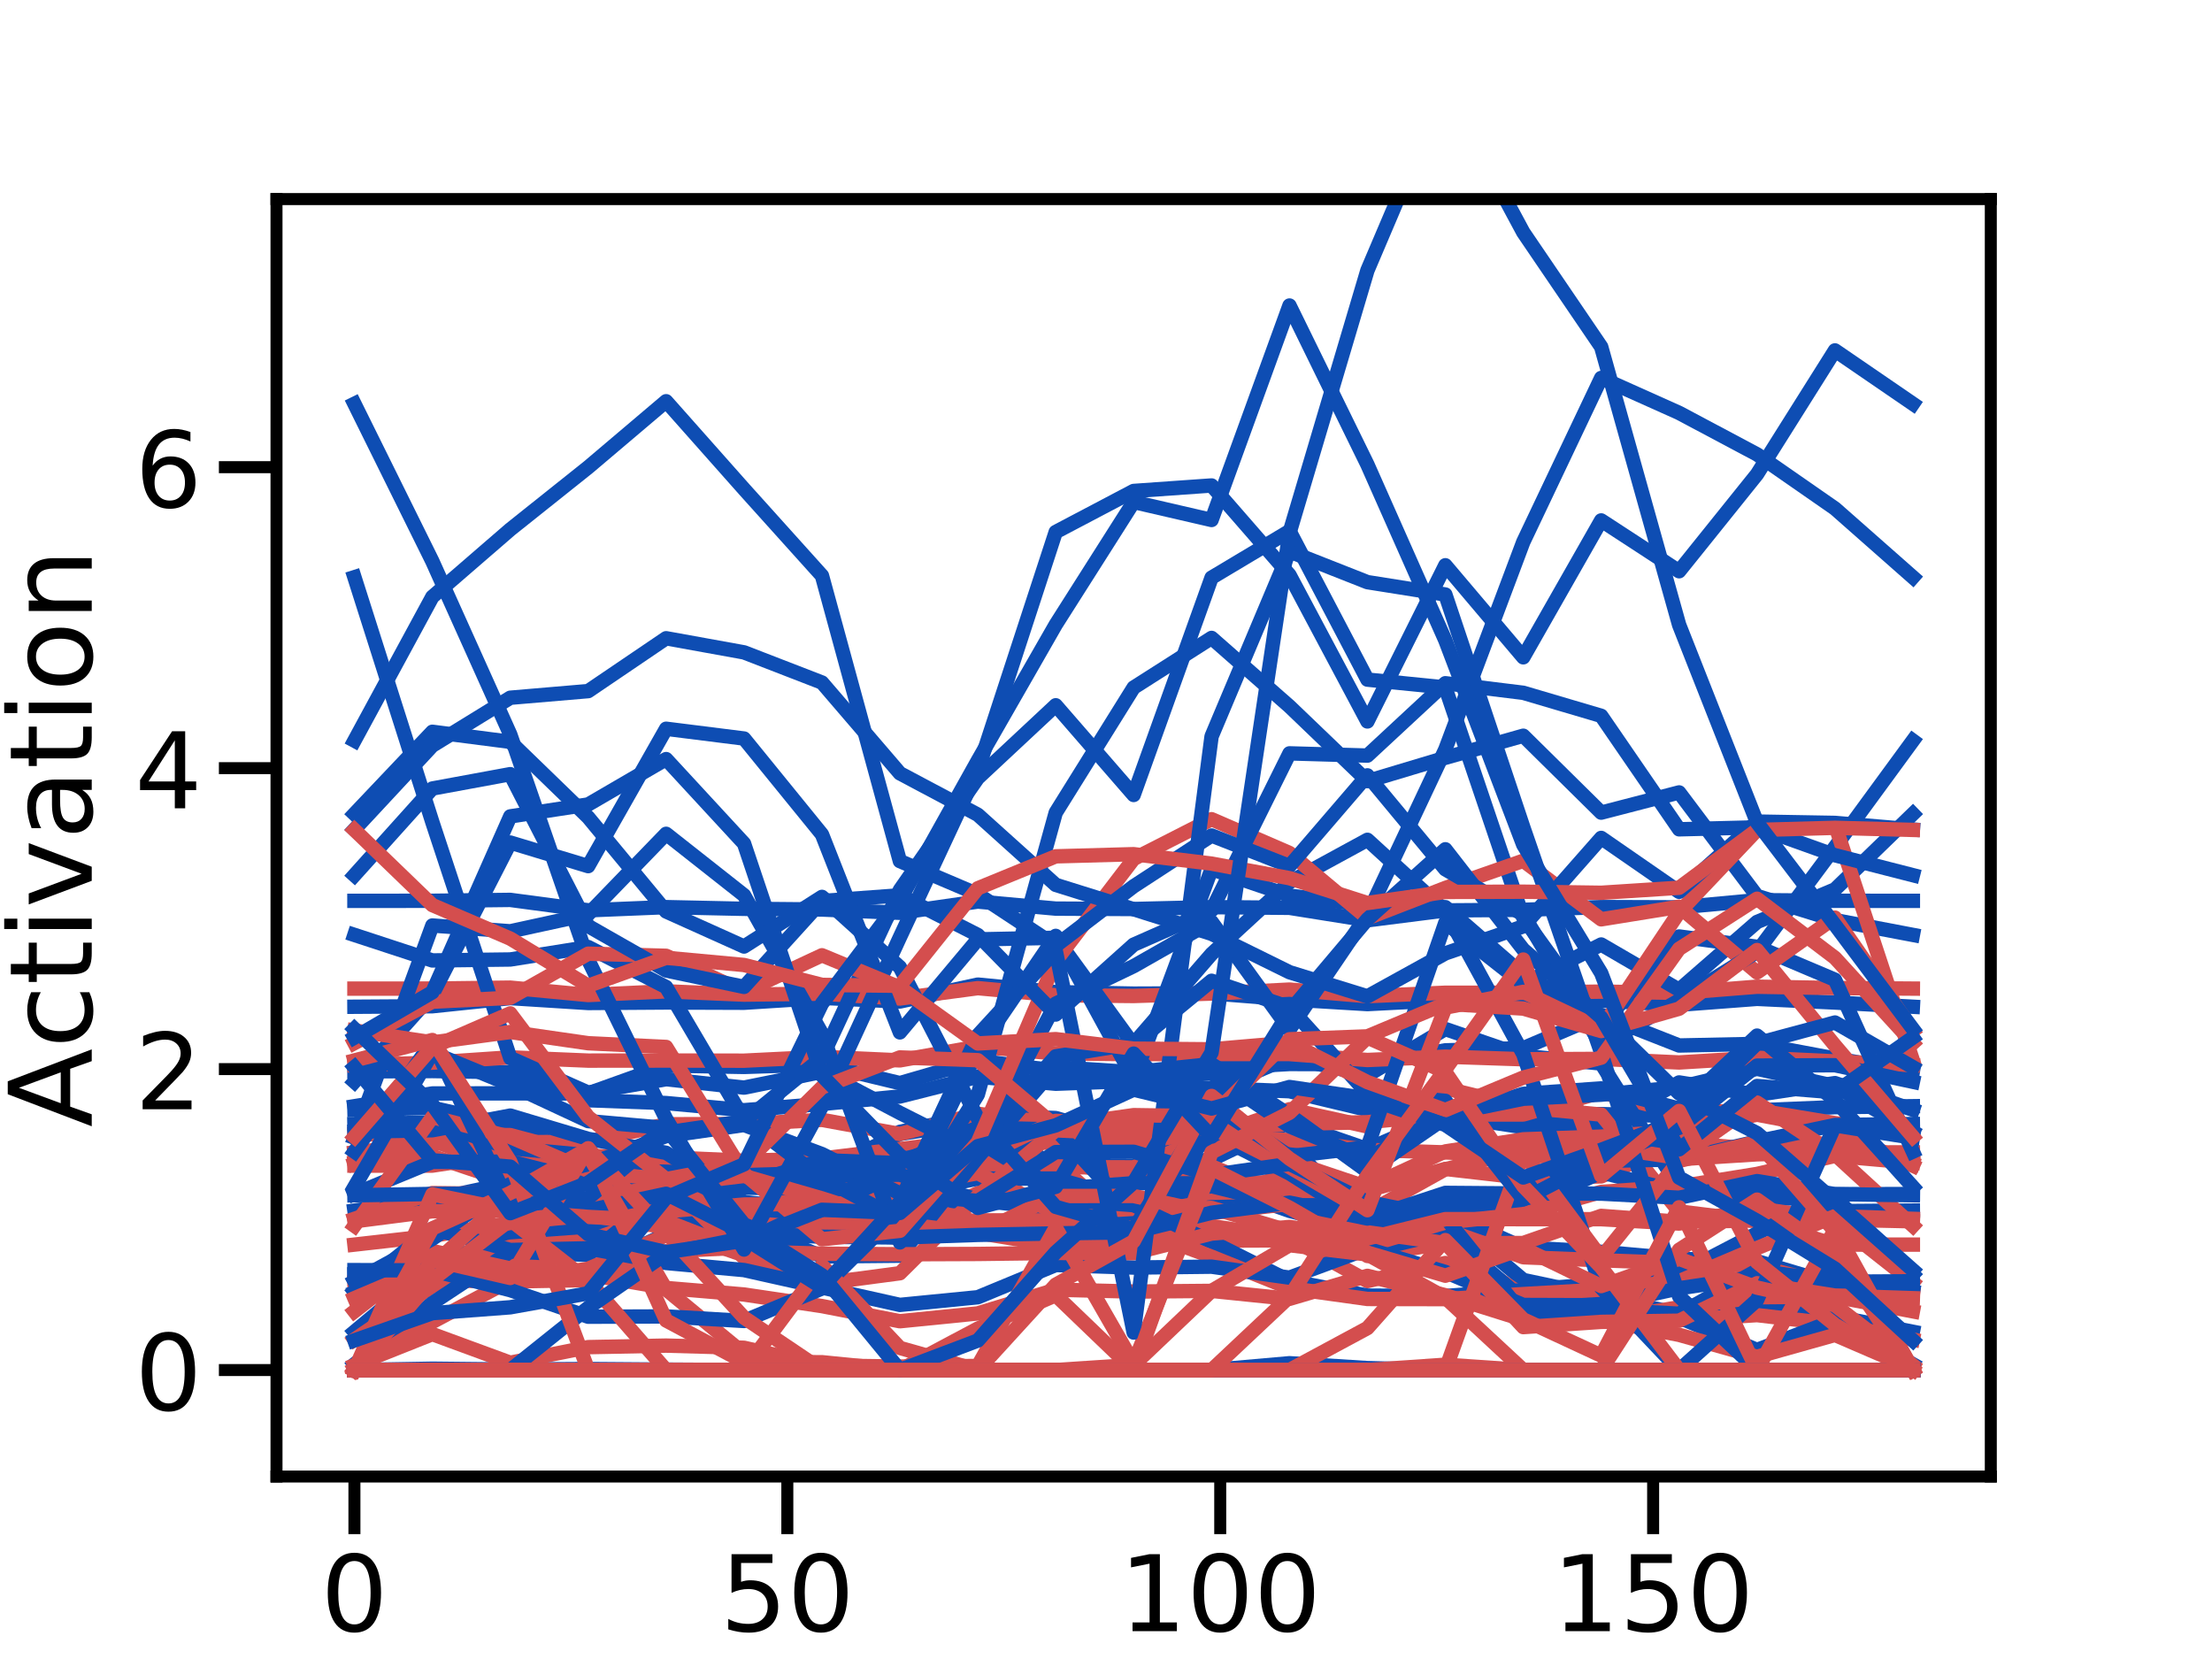 <?xml version="1.0" encoding="utf-8" standalone="no"?>
<!DOCTYPE svg PUBLIC "-//W3C//DTD SVG 1.1//EN"
  "http://www.w3.org/Graphics/SVG/1.1/DTD/svg11.dtd">
<!-- Created with matplotlib (https://matplotlib.org/) -->
<svg height="345.6pt" version="1.1" viewBox="0 0 460.8 345.6" width="460.8pt" xmlns="http://www.w3.org/2000/svg" xmlns:xlink="http://www.w3.org/1999/xlink">
 <defs>
  <style type="text/css">
*{stroke-linecap:butt;stroke-linejoin:round;}
  </style>
 </defs>
 <g id="figure_1">
  <g id="patch_1">
   <path d="M 0 345.6 
L 460.8 345.6 
L 460.8 0 
L 0 0 
z
" style="fill:#ffffff;"/>
  </g>
  <g id="axes_1">
   <g id="patch_2">
    <path d="M 57.6 307.584 
L 414.72 307.584 
L 414.72 41.472 
L 57.6 41.472 
z
" style="fill:#ffffff;"/>
   </g>
   <g id="matplotlib.axis_1">
    <g id="xtick_1">
     <g id="line2d_1">
      <defs>
       <path d="M 0 0 
L 0 12 
" id="m35d7c26801" style="stroke:#000000;stroke-width:2.5;"/>
      </defs>
      <g>
       <use style="stroke:#000000;stroke-width:2.5;" x="73.833" xlink:href="#m35d7c26801" y="307.584"/>
      </g>
     </g>
     <g id="text_1">
      <!-- 0 -->
      <defs>
       <path d="M 31.781 66.406 
Q 24.172 66.406 20.328 58.906 
Q 16.5 51.422 16.5 36.375 
Q 16.5 21.391 20.328 13.891 
Q 24.172 6.391 31.781 6.391 
Q 39.453 6.391 43.281 13.891 
Q 47.125 21.391 47.125 36.375 
Q 47.125 51.422 43.281 58.906 
Q 39.453 66.406 31.781 66.406 
z
M 31.781 74.219 
Q 44.047 74.219 50.516 64.516 
Q 56.984 54.828 56.984 36.375 
Q 56.984 17.969 50.516 8.266 
Q 44.047 -1.422 31.781 -1.422 
Q 19.531 -1.422 13.062 8.266 
Q 6.594 17.969 6.594 36.375 
Q 6.594 54.828 13.062 64.516 
Q 19.531 74.219 31.781 74.219 
z
" id="DejaVuSans-48"/>
      </defs>
      <g transform="translate(66.834 339.801)scale(0.22 -0.22)">
       <use xlink:href="#DejaVuSans-48"/>
      </g>
     </g>
    </g>
    <g id="xtick_2">
     <g id="line2d_2">
      <g>
       <use style="stroke:#000000;stroke-width:2.5;" x="164.015" xlink:href="#m35d7c26801" y="307.584"/>
      </g>
     </g>
     <g id="text_2">
      <!-- 50 -->
      <defs>
       <path d="M 10.797 72.906 
L 49.516 72.906 
L 49.516 64.594 
L 19.828 64.594 
L 19.828 46.734 
Q 21.969 47.469 24.109 47.828 
Q 26.266 48.188 28.422 48.188 
Q 40.625 48.188 47.75 41.5 
Q 54.891 34.812 54.891 23.391 
Q 54.891 11.625 47.562 5.094 
Q 40.234 -1.422 26.906 -1.422 
Q 22.312 -1.422 17.547 -0.641 
Q 12.797 0.141 7.719 1.703 
L 7.719 11.625 
Q 12.109 9.234 16.797 8.062 
Q 21.484 6.891 26.703 6.891 
Q 35.156 6.891 40.078 11.328 
Q 45.016 15.766 45.016 23.391 
Q 45.016 31 40.078 35.438 
Q 35.156 39.891 26.703 39.891 
Q 22.75 39.891 18.812 39.016 
Q 14.891 38.141 10.797 36.281 
z
" id="DejaVuSans-53"/>
      </defs>
      <g transform="translate(150.017 339.801)scale(0.22 -0.22)">
       <use xlink:href="#DejaVuSans-53"/>
       <use x="63.623" xlink:href="#DejaVuSans-48"/>
      </g>
     </g>
    </g>
    <g id="xtick_3">
     <g id="line2d_3">
      <g>
       <use style="stroke:#000000;stroke-width:2.5;" x="254.196" xlink:href="#m35d7c26801" y="307.584"/>
      </g>
     </g>
     <g id="text_3">
      <!-- 100 -->
      <defs>
       <path d="M 12.406 8.297 
L 28.516 8.297 
L 28.516 63.922 
L 10.984 60.406 
L 10.984 69.391 
L 28.422 72.906 
L 38.281 72.906 
L 38.281 8.297 
L 54.391 8.297 
L 54.391 0 
L 12.406 0 
z
" id="DejaVuSans-49"/>
      </defs>
      <g transform="translate(233.2 339.801)scale(0.22 -0.22)">
       <use xlink:href="#DejaVuSans-49"/>
       <use x="63.623" xlink:href="#DejaVuSans-48"/>
       <use x="127.246" xlink:href="#DejaVuSans-48"/>
      </g>
     </g>
    </g>
    <g id="xtick_4">
     <g id="line2d_4">
      <g>
       <use style="stroke:#000000;stroke-width:2.5;" x="344.378" xlink:href="#m35d7c26801" y="307.584"/>
      </g>
     </g>
     <g id="text_4">
      <!-- 150 -->
      <g transform="translate(323.382 339.801)scale(0.22 -0.22)">
       <use xlink:href="#DejaVuSans-49"/>
       <use x="63.623" xlink:href="#DejaVuSans-53"/>
       <use x="127.246" xlink:href="#DejaVuSans-48"/>
      </g>
     </g>
    </g>
    <g id="text_5">
     <!-- Degrees -->
     <defs>
      <path d="M 19.672 64.797 
L 19.672 8.109 
L 31.594 8.109 
Q 46.688 8.109 53.688 14.938 
Q 60.688 21.781 60.688 36.531 
Q 60.688 51.172 53.688 57.984 
Q 46.688 64.797 31.594 64.797 
z
M 9.812 72.906 
L 30.078 72.906 
Q 51.266 72.906 61.172 64.094 
Q 71.094 55.281 71.094 36.531 
Q 71.094 17.672 61.125 8.828 
Q 51.172 0 30.078 0 
L 9.812 0 
z
" id="DejaVuSans-68"/>
      <path d="M 56.203 29.594 
L 56.203 25.203 
L 14.891 25.203 
Q 15.484 15.922 20.484 11.062 
Q 25.484 6.203 34.422 6.203 
Q 39.594 6.203 44.453 7.469 
Q 49.312 8.734 54.109 11.281 
L 54.109 2.781 
Q 49.266 0.734 44.188 -0.344 
Q 39.109 -1.422 33.891 -1.422 
Q 20.797 -1.422 13.156 6.188 
Q 5.516 13.812 5.516 26.812 
Q 5.516 40.234 12.766 48.109 
Q 20.016 56 32.328 56 
Q 43.359 56 49.781 48.891 
Q 56.203 41.797 56.203 29.594 
z
M 47.219 32.234 
Q 47.125 39.594 43.094 43.984 
Q 39.062 48.391 32.422 48.391 
Q 24.906 48.391 20.391 44.141 
Q 15.875 39.891 15.188 32.172 
z
" id="DejaVuSans-101"/>
      <path d="M 45.406 27.984 
Q 45.406 37.75 41.375 43.109 
Q 37.359 48.484 30.078 48.484 
Q 22.859 48.484 18.828 43.109 
Q 14.797 37.75 14.797 27.984 
Q 14.797 18.266 18.828 12.891 
Q 22.859 7.516 30.078 7.516 
Q 37.359 7.516 41.375 12.891 
Q 45.406 18.266 45.406 27.984 
z
M 54.391 6.781 
Q 54.391 -7.172 48.188 -13.984 
Q 42 -20.797 29.203 -20.797 
Q 24.469 -20.797 20.266 -20.094 
Q 16.062 -19.391 12.109 -17.922 
L 12.109 -9.188 
Q 16.062 -11.328 19.922 -12.344 
Q 23.781 -13.375 27.781 -13.375 
Q 36.625 -13.375 41.016 -8.766 
Q 45.406 -4.156 45.406 5.172 
L 45.406 9.625 
Q 42.625 4.781 38.281 2.391 
Q 33.938 0 27.875 0 
Q 17.828 0 11.672 7.656 
Q 5.516 15.328 5.516 27.984 
Q 5.516 40.672 11.672 48.328 
Q 17.828 56 27.875 56 
Q 33.938 56 38.281 53.609 
Q 42.625 51.219 45.406 46.391 
L 45.406 54.688 
L 54.391 54.688 
z
" id="DejaVuSans-103"/>
      <path d="M 41.109 46.297 
Q 39.594 47.172 37.812 47.578 
Q 36.031 48 33.891 48 
Q 26.266 48 22.188 43.047 
Q 18.109 38.094 18.109 28.812 
L 18.109 0 
L 9.078 0 
L 9.078 54.688 
L 18.109 54.688 
L 18.109 46.188 
Q 20.953 51.172 25.484 53.578 
Q 30.031 56 36.531 56 
Q 37.453 56 38.578 55.875 
Q 39.703 55.766 41.062 55.516 
z
" id="DejaVuSans-114"/>
      <path d="M 44.281 53.078 
L 44.281 44.578 
Q 40.484 46.531 36.375 47.5 
Q 32.281 48.484 27.875 48.484 
Q 21.188 48.484 17.844 46.438 
Q 14.5 44.391 14.5 40.281 
Q 14.5 37.156 16.891 35.375 
Q 19.281 33.594 26.516 31.984 
L 29.594 31.297 
Q 39.156 29.25 43.188 25.516 
Q 47.219 21.781 47.219 15.094 
Q 47.219 7.469 41.188 3.016 
Q 35.156 -1.422 24.609 -1.422 
Q 20.219 -1.422 15.453 -0.562 
Q 10.688 0.297 5.422 2 
L 5.422 11.281 
Q 10.406 8.688 15.234 7.391 
Q 20.062 6.109 24.812 6.109 
Q 31.156 6.109 34.562 8.281 
Q 37.984 10.453 37.984 14.406 
Q 37.984 18.062 35.516 20.016 
Q 33.062 21.969 24.703 23.781 
L 21.578 24.516 
Q 13.234 26.266 9.516 29.906 
Q 5.812 33.547 5.812 39.891 
Q 5.812 47.609 11.281 51.797 
Q 16.75 56 26.812 56 
Q 31.781 56 36.172 55.266 
Q 40.578 54.547 44.281 53.078 
z
" id="DejaVuSans-115"/>
     </defs>
     <g transform="translate(185.97 366.612)scale(0.24 -0.24)">
      <use xlink:href="#DejaVuSans-68"/>
      <use x="77.002" xlink:href="#DejaVuSans-101"/>
      <use x="138.525" xlink:href="#DejaVuSans-103"/>
      <use x="202.002" xlink:href="#DejaVuSans-114"/>
      <use x="243.084" xlink:href="#DejaVuSans-101"/>
      <use x="304.607" xlink:href="#DejaVuSans-101"/>
      <use x="366.131" xlink:href="#DejaVuSans-115"/>
     </g>
    </g>
   </g>
   <g id="matplotlib.axis_2">
    <g id="ytick_1">
     <g id="line2d_5">
      <defs>
       <path d="M 0 0 
L -12 0 
" id="mf9be419182" style="stroke:#000000;stroke-width:2.5;"/>
      </defs>
      <g>
       <use style="stroke:#000000;stroke-width:2.5;" x="57.6" xlink:href="#mf9be419182" y="285.408"/>
      </g>
     </g>
     <g id="text_6">
      <!-- 0 -->
      <g transform="translate(28.102 293.766)scale(0.22 -0.22)">
       <use xlink:href="#DejaVuSans-48"/>
      </g>
     </g>
    </g>
    <g id="ytick_2">
     <g id="line2d_6">
      <g>
       <use style="stroke:#000000;stroke-width:2.5;" x="57.6" xlink:href="#mf9be419182" y="222.713"/>
      </g>
     </g>
     <g id="text_7">
      <!-- 2 -->
      <defs>
       <path d="M 19.188 8.297 
L 53.609 8.297 
L 53.609 0 
L 7.328 0 
L 7.328 8.297 
Q 12.938 14.109 22.625 23.891 
Q 32.328 33.688 34.812 36.531 
Q 39.547 41.844 41.422 45.531 
Q 43.312 49.219 43.312 52.781 
Q 43.312 58.594 39.234 62.25 
Q 35.156 65.922 28.609 65.922 
Q 23.969 65.922 18.812 64.312 
Q 13.672 62.703 7.812 59.422 
L 7.812 69.391 
Q 13.766 71.781 18.938 73 
Q 24.125 74.219 28.422 74.219 
Q 39.75 74.219 46.484 68.547 
Q 53.219 62.891 53.219 53.422 
Q 53.219 48.922 51.531 44.891 
Q 49.859 40.875 45.406 35.406 
Q 44.188 33.984 37.641 27.219 
Q 31.109 20.453 19.188 8.297 
z
" id="DejaVuSans-50"/>
      </defs>
      <g transform="translate(28.102 231.071)scale(0.22 -0.22)">
       <use xlink:href="#DejaVuSans-50"/>
      </g>
     </g>
    </g>
    <g id="ytick_3">
     <g id="line2d_7">
      <g>
       <use style="stroke:#000000;stroke-width:2.5;" x="57.6" xlink:href="#mf9be419182" y="160.018"/>
      </g>
     </g>
     <g id="text_8">
      <!-- 4 -->
      <defs>
       <path d="M 37.797 64.312 
L 12.891 25.391 
L 37.797 25.391 
z
M 35.203 72.906 
L 47.609 72.906 
L 47.609 25.391 
L 58.016 25.391 
L 58.016 17.188 
L 47.609 17.188 
L 47.609 0 
L 37.797 0 
L 37.797 17.188 
L 4.891 17.188 
L 4.891 26.703 
z
" id="DejaVuSans-52"/>
      </defs>
      <g transform="translate(28.102 168.376)scale(0.22 -0.22)">
       <use xlink:href="#DejaVuSans-52"/>
      </g>
     </g>
    </g>
    <g id="ytick_4">
     <g id="line2d_8">
      <g>
       <use style="stroke:#000000;stroke-width:2.5;" x="57.6" xlink:href="#mf9be419182" y="97.323"/>
      </g>
     </g>
     <g id="text_9">
      <!-- 6 -->
      <defs>
       <path d="M 33.016 40.375 
Q 26.375 40.375 22.484 35.828 
Q 18.609 31.297 18.609 23.391 
Q 18.609 15.531 22.484 10.953 
Q 26.375 6.391 33.016 6.391 
Q 39.656 6.391 43.531 10.953 
Q 47.406 15.531 47.406 23.391 
Q 47.406 31.297 43.531 35.828 
Q 39.656 40.375 33.016 40.375 
z
M 52.594 71.297 
L 52.594 62.312 
Q 48.875 64.062 45.094 64.984 
Q 41.312 65.922 37.594 65.922 
Q 27.828 65.922 22.672 59.328 
Q 17.531 52.734 16.797 39.406 
Q 19.672 43.656 24.016 45.922 
Q 28.375 48.188 33.594 48.188 
Q 44.578 48.188 50.953 41.516 
Q 57.328 34.859 57.328 23.391 
Q 57.328 12.156 50.688 5.359 
Q 44.047 -1.422 33.016 -1.422 
Q 20.359 -1.422 13.672 8.266 
Q 6.984 17.969 6.984 36.375 
Q 6.984 53.656 15.188 63.938 
Q 23.391 74.219 37.203 74.219 
Q 40.922 74.219 44.703 73.484 
Q 48.484 72.75 52.594 71.297 
z
" id="DejaVuSans-54"/>
      </defs>
      <g transform="translate(28.102 105.681)scale(0.22 -0.22)">
       <use xlink:href="#DejaVuSans-54"/>
      </g>
     </g>
    </g>
    <g id="text_10">
     <!-- Activation -->
     <defs>
      <path d="M 34.188 63.188 
L 20.797 26.906 
L 47.609 26.906 
z
M 28.609 72.906 
L 39.797 72.906 
L 67.578 0 
L 57.328 0 
L 50.688 18.703 
L 17.828 18.703 
L 11.188 0 
L 0.781 0 
z
" id="DejaVuSans-65"/>
      <path d="M 48.781 52.594 
L 48.781 44.188 
Q 44.969 46.297 41.141 47.344 
Q 37.312 48.391 33.406 48.391 
Q 24.656 48.391 19.812 42.844 
Q 14.984 37.312 14.984 27.297 
Q 14.984 17.281 19.812 11.734 
Q 24.656 6.203 33.406 6.203 
Q 37.312 6.203 41.141 7.25 
Q 44.969 8.297 48.781 10.406 
L 48.781 2.094 
Q 45.016 0.344 40.984 -0.531 
Q 36.969 -1.422 32.422 -1.422 
Q 20.062 -1.422 12.781 6.344 
Q 5.516 14.109 5.516 27.297 
Q 5.516 40.672 12.859 48.328 
Q 20.219 56 33.016 56 
Q 37.156 56 41.109 55.141 
Q 45.062 54.297 48.781 52.594 
z
" id="DejaVuSans-99"/>
      <path d="M 18.312 70.219 
L 18.312 54.688 
L 36.812 54.688 
L 36.812 47.703 
L 18.312 47.703 
L 18.312 18.016 
Q 18.312 11.328 20.141 9.422 
Q 21.969 7.516 27.594 7.516 
L 36.812 7.516 
L 36.812 0 
L 27.594 0 
Q 17.188 0 13.234 3.875 
Q 9.281 7.766 9.281 18.016 
L 9.281 47.703 
L 2.688 47.703 
L 2.688 54.688 
L 9.281 54.688 
L 9.281 70.219 
z
" id="DejaVuSans-116"/>
      <path d="M 9.422 54.688 
L 18.406 54.688 
L 18.406 0 
L 9.422 0 
z
M 9.422 75.984 
L 18.406 75.984 
L 18.406 64.594 
L 9.422 64.594 
z
" id="DejaVuSans-105"/>
      <path d="M 2.984 54.688 
L 12.5 54.688 
L 29.594 8.797 
L 46.688 54.688 
L 56.203 54.688 
L 35.688 0 
L 23.484 0 
z
" id="DejaVuSans-118"/>
      <path d="M 34.281 27.484 
Q 23.391 27.484 19.188 25 
Q 14.984 22.516 14.984 16.5 
Q 14.984 11.719 18.141 8.906 
Q 21.297 6.109 26.703 6.109 
Q 34.188 6.109 38.703 11.406 
Q 43.219 16.703 43.219 25.484 
L 43.219 27.484 
z
M 52.203 31.203 
L 52.203 0 
L 43.219 0 
L 43.219 8.297 
Q 40.141 3.328 35.547 0.953 
Q 30.953 -1.422 24.312 -1.422 
Q 15.922 -1.422 10.953 3.297 
Q 6 8.016 6 15.922 
Q 6 25.141 12.172 29.828 
Q 18.359 34.516 30.609 34.516 
L 43.219 34.516 
L 43.219 35.406 
Q 43.219 41.609 39.141 45 
Q 35.062 48.391 27.688 48.391 
Q 23 48.391 18.547 47.266 
Q 14.109 46.141 10.016 43.891 
L 10.016 52.203 
Q 14.938 54.109 19.578 55.047 
Q 24.219 56 28.609 56 
Q 40.484 56 46.344 49.844 
Q 52.203 43.703 52.203 31.203 
z
" id="DejaVuSans-97"/>
      <path d="M 30.609 48.391 
Q 23.391 48.391 19.188 42.75 
Q 14.984 37.109 14.984 27.297 
Q 14.984 17.484 19.156 11.844 
Q 23.344 6.203 30.609 6.203 
Q 37.797 6.203 41.984 11.859 
Q 46.188 17.531 46.188 27.297 
Q 46.188 37.016 41.984 42.703 
Q 37.797 48.391 30.609 48.391 
z
M 30.609 56 
Q 42.328 56 49.016 48.375 
Q 55.719 40.766 55.719 27.297 
Q 55.719 13.875 49.016 6.219 
Q 42.328 -1.422 30.609 -1.422 
Q 18.844 -1.422 12.172 6.219 
Q 5.516 13.875 5.516 27.297 
Q 5.516 40.766 12.172 48.375 
Q 18.844 56 30.609 56 
z
" id="DejaVuSans-111"/>
      <path d="M 54.891 33.016 
L 54.891 0 
L 45.906 0 
L 45.906 32.719 
Q 45.906 40.484 42.875 44.328 
Q 39.844 48.188 33.797 48.188 
Q 26.516 48.188 22.312 43.547 
Q 18.109 38.922 18.109 30.906 
L 18.109 0 
L 9.078 0 
L 9.078 54.688 
L 18.109 54.688 
L 18.109 46.188 
Q 21.344 51.125 25.703 53.562 
Q 30.078 56 35.797 56 
Q 45.219 56 50.047 50.172 
Q 54.891 44.344 54.891 33.016 
z
" id="DejaVuSans-110"/>
     </defs>
     <g transform="translate(19.111 234.813)rotate(-90)scale(0.24 -0.24)">
      <use xlink:href="#DejaVuSans-65"/>
      <use x="68.393" xlink:href="#DejaVuSans-99"/>
      <use x="123.373" xlink:href="#DejaVuSans-116"/>
      <use x="162.582" xlink:href="#DejaVuSans-105"/>
      <use x="190.365" xlink:href="#DejaVuSans-118"/>
      <use x="249.545" xlink:href="#DejaVuSans-97"/>
      <use x="310.824" xlink:href="#DejaVuSans-116"/>
      <use x="350.033" xlink:href="#DejaVuSans-105"/>
      <use x="377.816" xlink:href="#DejaVuSans-111"/>
      <use x="438.998" xlink:href="#DejaVuSans-110"/>
     </g>
    </g>
   </g>
   <g id="line2d_9">
    <path clip-path="url(#pb604123378)" d="M 73.833 277.431 
L 90.065 263.849 
L 106.298 259.141 
L 122.531 253.059 
L 138.764 245.946 
L 154.996 244.941 
L 171.229 246.404 
L 187.462 235.788 
L 203.695 232.259 
L 219.927 232.911 
L 236.16 237.582 
L 252.393 237.43 
L 268.625 238.157 
L 284.858 255.738 
L 301.091 252.979 
L 317.324 266.639 
L 333.556 270.097 
L 349.789 273.701 
L 366.022 271.694 
L 382.255 274.227 
L 398.487 277.431 
" style="fill:none;stroke:#0e4db3;stroke-linecap:square;stroke-width:3;"/>
   </g>
   <g id="line2d_10">
    <path clip-path="url(#pb604123378)" d="M 73.833 279.061 
L 90.065 267.938 
L 106.298 263.759 
L 122.531 259.264 
L 138.764 253.772 
L 154.996 253.18 
L 171.229 253.848 
L 187.462 244.433 
L 203.695 242.682 
L 219.927 242.183 
L 236.16 244.588 
L 252.393 246.125 
L 268.625 246.453 
L 284.858 261.638 
L 301.091 258.901 
L 317.324 269.93 
L 333.556 272.585 
L 349.789 274.992 
L 366.022 273.963 
L 382.255 275.858 
L 398.487 279.061 
" style="fill:none;stroke:#d44e4e;stroke-linecap:square;stroke-width:3;"/>
   </g>
   <g id="line2d_11">
    <path clip-path="url(#pb604123378)" d="M 73.833 231.182 
L 90.065 230.77 
L 106.298 234.425 
L 122.531 241.451 
L 138.764 242.702 
L 154.996 244.237 
L 171.229 244.139 
L 187.462 236.233 
L 203.695 233.614 
L 219.927 242.954 
L 236.16 242.948 
L 252.393 241.549 
L 268.625 233.775 
L 284.858 239.394 
L 301.091 232.365 
L 317.324 234.811 
L 333.556 234.537 
L 349.789 225.492 
L 366.022 228.062 
L 382.255 225.63 
L 398.487 231.182 
" style="fill:none;stroke:#0e4db3;stroke-linecap:square;stroke-width:3;"/>
   </g>
   <g id="line2d_12">
    <path clip-path="url(#pb604123378)" d="M 73.833 242.484 
L 90.065 237.557 
L 106.298 243.659 
L 122.531 250.506 
L 138.764 251.33 
L 154.996 252.7 
L 171.229 252.698 
L 187.462 246.596 
L 203.695 244.742 
L 219.927 251.889 
L 236.16 251.864 
L 252.393 250.137 
L 268.625 244.439 
L 284.858 248.009 
L 301.091 243.51 
L 317.324 245.366 
L 333.556 245.068 
L 349.789 238.066 
L 366.022 239.355 
L 382.255 238.035 
L 398.487 242.484 
" style="fill:none;stroke:#d44e4e;stroke-linecap:square;stroke-width:3;"/>
   </g>
   <g id="line2d_13">
    <path clip-path="url(#pb604123378)" d="M 73.833 230.444 
L 90.065 227.789 
L 106.298 227.767 
L 122.531 227.782 
L 138.764 221.971 
L 154.996 222.259 
L 171.229 221.739 
L 187.462 225.633 
L 203.695 220.924 
L 219.927 223.049 
L 236.16 226.618 
L 252.393 226.68 
L 268.625 227.321 
L 284.858 231.205 
L 301.091 231.918 
L 317.324 232.226 
L 333.556 232.083 
L 349.789 232.534 
L 366.022 231.297 
L 382.255 230.644 
L 398.487 230.444 
" style="fill:none;stroke:#0e4db3;stroke-linecap:square;stroke-width:3;"/>
   </g>
   <g id="line2d_14">
    <path clip-path="url(#pb604123378)" d="M 73.833 240.064 
L 90.065 238.152 
L 106.298 237.992 
L 122.531 237.818 
L 138.764 234.205 
L 154.996 234.145 
L 171.229 233.287 
L 187.462 236.237 
L 203.695 232.03 
L 219.927 234.052 
L 236.16 236.96 
L 252.393 236.892 
L 268.625 237.473 
L 284.858 239.545 
L 301.091 240.069 
L 317.324 240.779 
L 333.556 241.139 
L 349.789 241.48 
L 366.022 240.465 
L 382.255 240.068 
L 398.487 240.064 
" style="fill:none;stroke:#d44e4e;stroke-linecap:square;stroke-width:3;"/>
   </g>
   <g id="line2d_15">
    <path clip-path="url(#pb604123378)" d="M 73.833 223.192 
L 90.065 223.118 
L 106.298 223.362 
L 122.531 229.193 
L 138.764 229.788 
L 154.996 231.276 
L 171.229 229.976 
L 187.462 228.419 
L 203.695 224.313 
L 219.927 225.764 
L 236.16 225.178 
L 252.393 222.568 
L 268.625 221.651 
L 284.858 221.702 
L 301.091 218.806 
L 317.324 218.356 
L 333.556 211.418 
L 349.789 217.796 
L 366.022 217.457 
L 382.255 220.509 
L 398.487 223.192 
" style="fill:none;stroke:#0e4db3;stroke-linecap:square;stroke-width:3;"/>
   </g>
   <g id="line2d_16">
    <path clip-path="url(#pb604123378)" d="M 73.833 236.297 
L 90.065 236.295 
L 106.298 236.463 
L 122.531 240.805 
L 138.764 241.089 
L 154.996 241.808 
L 171.229 241.342 
L 187.462 239.365 
L 203.695 237.367 
L 219.927 238.148 
L 236.16 238.262 
L 252.393 235.418 
L 268.625 234.135 
L 284.858 233.777 
L 301.091 232.166 
L 317.324 232.165 
L 333.556 227.554 
L 349.789 231.795 
L 366.022 231.282 
L 382.255 233.97 
L 398.487 236.297 
" style="fill:none;stroke:#d44e4e;stroke-linecap:square;stroke-width:3;"/>
   </g>
   <g id="line2d_17">
    <path clip-path="url(#pb604123378)" d="M 73.833 265.447 
L 90.065 265.142 
L 106.298 265.416 
L 122.531 264.752 
L 138.764 257.079 
L 154.996 256.084 
L 171.229 249.883 
L 187.462 251.793 
L 203.695 242.395 
L 219.927 235.011 
L 236.16 235.127 
L 252.393 227.234 
L 268.625 220.279 
L 284.858 223.994 
L 301.091 214.368 
L 317.324 219.962 
L 333.556 221.548 
L 349.789 247.375 
L 366.022 249.763 
L 382.255 249.499 
L 398.487 265.447 
" style="fill:none;stroke:#0e4db3;stroke-linecap:square;stroke-width:3;"/>
   </g>
   <g id="line2d_18">
    <path clip-path="url(#pb604123378)" d="M 73.833 267.157 
L 90.065 266.711 
L 106.298 266.952 
L 122.531 266.662 
L 138.764 260.653 
L 154.996 259.9 
L 171.229 254.472 
L 187.462 255.935 
L 203.695 248.561 
L 219.927 243.161 
L 236.16 243.176 
L 252.393 236.583 
L 268.625 231.077 
L 284.858 234.67 
L 301.091 226.713 
L 317.324 230.649 
L 333.556 232.19 
L 349.789 252.376 
L 366.022 254.37 
L 382.255 254.35 
L 398.487 267.157 
" style="fill:none;stroke:#d44e4e;stroke-linecap:square;stroke-width:3;"/>
   </g>
   <g id="line2d_19">
    <path clip-path="url(#pb604123378)" d="M 73.833 285.408 
L 90.065 285.408 
L 106.298 285.408 
L 122.531 285.408 
L 138.764 285.408 
L 154.996 285.408 
L 171.229 285.408 
L 187.462 285.408 
L 203.695 285.408 
L 219.927 285.408 
L 236.16 285.408 
L 252.393 285.408 
L 268.625 285.408 
L 284.858 285.408 
L 301.091 285.408 
L 317.324 285.408 
L 333.556 285.408 
L 349.789 285.408 
L 366.022 285.408 
L 382.255 285.408 
L 398.487 285.408 
" style="fill:none;stroke:#0e4db3;stroke-linecap:square;stroke-width:3;"/>
   </g>
   <g id="line2d_20">
    <path clip-path="url(#pb604123378)" d="M 73.833 285.408 
L 90.065 285.408 
L 106.298 285.408 
L 122.531 285.408 
L 138.764 285.408 
L 154.996 285.408 
L 171.229 285.408 
L 187.462 285.408 
L 203.695 285.408 
L 219.927 285.408 
L 236.16 285.408 
L 252.393 285.408 
L 268.625 285.408 
L 284.858 285.408 
L 301.091 285.408 
L 317.324 285.408 
L 333.556 285.408 
L 349.789 285.408 
L 366.022 285.408 
L 382.255 285.408 
L 398.487 285.408 
" style="fill:none;stroke:#d44e4e;stroke-linecap:square;stroke-width:3;"/>
   </g>
   <g id="line2d_21">
    <path clip-path="url(#pb604123378)" d="M 73.833 285.408 
L 90.065 285.128 
L 106.298 285.296 
L 122.531 285.194 
L 138.764 285.314 
L 154.996 285.408 
L 171.229 285.408 
L 187.462 285.408 
L 203.695 285.408 
L 219.927 285.408 
L 236.16 285.408 
L 252.393 285.408 
L 268.625 284.756 
L 284.858 285.408 
L 301.091 285.408 
L 317.324 285.408 
L 333.556 285.408 
L 349.789 285.408 
L 366.022 285.408 
L 382.255 285.408 
L 398.487 285.408 
" style="fill:none;stroke:#0e4db3;stroke-linecap:square;stroke-width:3;"/>
   </g>
   <g id="line2d_22">
    <path clip-path="url(#pb604123378)" d="M 73.833 285.408 
L 90.065 285.408 
L 106.298 285.408 
L 122.531 285.408 
L 138.764 285.408 
L 154.996 285.408 
L 171.229 285.408 
L 187.462 285.408 
L 203.695 285.408 
L 219.927 285.408 
L 236.16 285.408 
L 252.393 285.408 
L 268.625 285.408 
L 284.858 285.408 
L 301.091 285.408 
L 317.324 285.408 
L 333.556 285.408 
L 349.789 285.408 
L 366.022 285.408 
L 382.255 285.408 
L 398.487 285.408 
" style="fill:none;stroke:#d44e4e;stroke-linecap:square;stroke-width:3;"/>
   </g>
   <g id="line2d_23">
    <path clip-path="url(#pb604123378)" d="M 73.833 269.312 
L 90.065 264.235 
L 106.298 256.796 
L 122.531 256.079 
L 138.764 248.392 
L 154.996 246.832 
L 171.229 241.677 
L 187.462 242.322 
L 203.695 234.908 
L 219.927 235.285 
L 236.16 252.885 
L 252.393 236.177 
L 268.625 244.444 
L 284.858 254.683 
L 301.091 252.678 
L 317.324 259.888 
L 333.556 260.777 
L 349.789 262.239 
L 366.022 262.734 
L 382.255 267.584 
L 398.487 269.312 
" style="fill:none;stroke:#0e4db3;stroke-linecap:square;stroke-width:3;"/>
   </g>
   <g id="line2d_24">
    <path clip-path="url(#pb604123378)" d="M 73.833 269.62 
L 90.065 265.735 
L 106.298 259.708 
L 122.531 258.517 
L 138.764 252.795 
L 154.996 251.755 
L 171.229 247.522 
L 187.462 247.702 
L 203.695 242.145 
L 219.927 242.17 
L 236.16 256.363 
L 252.393 242.993 
L 268.625 249.53 
L 284.858 258.141 
L 301.091 256.163 
L 317.324 261.908 
L 333.556 262.54 
L 349.789 263.13 
L 366.022 263.699 
L 382.255 267.93 
L 398.487 269.62 
" style="fill:none;stroke:#d44e4e;stroke-linecap:square;stroke-width:3;"/>
   </g>
   <g id="line2d_25">
    <path clip-path="url(#pb604123378)" d="M 73.833 252.18 
L 90.065 249.88 
L 106.298 246.419 
L 122.531 245.02 
L 138.764 246.726 
L 154.996 246.819 
L 171.229 246.984 
L 187.462 250.592 
L 203.695 250.031 
L 219.927 251.846 
L 236.16 253.443 
L 252.393 251.489 
L 268.625 251.074 
L 284.858 251.116 
L 301.091 251.195 
L 317.324 251.508 
L 333.556 244.229 
L 349.789 248.245 
L 366.022 246.99 
L 382.255 252.3 
L 398.487 252.18 
" style="fill:none;stroke:#0e4db3;stroke-linecap:square;stroke-width:3;"/>
   </g>
   <g id="line2d_26">
    <path clip-path="url(#pb604123378)" d="M 73.833 259.275 
L 90.065 257.441 
L 106.298 254.768 
L 122.531 253.169 
L 138.764 255.667 
L 154.996 255.793 
L 171.229 255.739 
L 187.462 257.954 
L 203.695 256.819 
L 219.927 259.468 
L 236.16 258.249 
L 252.393 258.448 
L 268.625 258.386 
L 284.858 258.817 
L 301.091 259.007 
L 317.324 258.941 
L 333.556 253.29 
L 349.789 254.523 
L 366.022 254.257 
L 382.255 259.276 
L 398.487 259.275 
" style="fill:none;stroke:#d44e4e;stroke-linecap:square;stroke-width:3;"/>
   </g>
   <g id="line2d_27">
    <path clip-path="url(#pb604123378)" d="M 73.833 284.201 
L 90.065 271.469 
L 106.298 260.736 
L 122.531 261.421 
L 138.764 248.403 
L 154.996 247.423 
L 171.229 247.613 
L 187.462 248.782 
L 203.695 245.517 
L 219.927 245.511 
L 236.16 250.168 
L 252.393 247.099 
L 268.625 251.084 
L 284.858 260.647 
L 301.091 256.798 
L 317.324 270.806 
L 333.556 271.028 
L 349.789 274.473 
L 366.022 281.212 
L 382.255 275.031 
L 398.487 284.201 
" style="fill:none;stroke:#0e4db3;stroke-linecap:square;stroke-width:3;"/>
   </g>
   <g id="line2d_28">
    <path clip-path="url(#pb604123378)" d="M 73.833 285.095 
L 90.065 275.392 
L 106.298 266.742 
L 122.531 264.307 
L 138.764 257.336 
L 154.996 256.486 
L 171.229 256.515 
L 187.462 256.473 
L 203.695 254.219 
L 219.927 254.242 
L 236.16 258.21 
L 252.393 255.406 
L 268.625 257.898 
L 284.858 266.874 
L 301.091 263.103 
L 317.324 273.833 
L 333.556 275.007 
L 349.789 278.073 
L 366.022 282.648 
L 382.255 278.087 
L 398.487 285.095 
" style="fill:none;stroke:#d44e4e;stroke-linecap:square;stroke-width:3;"/>
   </g>
   <g id="line2d_29">
    <path clip-path="url(#pb604123378)" d="M 73.833 235.744 
L 90.065 235.445 
L 106.298 232.395 
L 122.531 237.249 
L 138.764 240.152 
L 154.996 250.406 
L 171.229 252.211 
L 187.462 250.556 
L 203.695 234.68 
L 219.927 223.813 
L 236.16 224.656 
L 252.393 223.614 
L 268.625 234.624 
L 284.858 241.376 
L 301.091 232.185 
L 317.324 228.889 
L 333.556 228.047 
L 349.789 226.497 
L 366.022 222.648 
L 382.255 226.238 
L 398.487 235.744 
" style="fill:none;stroke:#0e4db3;stroke-linecap:square;stroke-width:3;"/>
   </g>
   <g id="line2d_30">
    <path clip-path="url(#pb604123378)" d="M 73.833 242.826 
L 90.065 242.818 
L 106.298 240.352 
L 122.531 243.553 
L 138.764 246.829 
L 154.996 254.651 
L 171.229 256.011 
L 187.462 253.935 
L 203.695 241.384 
L 219.927 233.513 
L 236.16 234.089 
L 252.393 233.283 
L 268.625 241.881 
L 284.858 247.327 
L 301.091 239.861 
L 317.324 237.343 
L 333.556 236.778 
L 349.789 235.598 
L 366.022 232.21 
L 382.255 235.266 
L 398.487 242.826 
" style="fill:none;stroke:#d44e4e;stroke-linecap:square;stroke-width:3;"/>
   </g>
   <g id="line2d_31">
    <path clip-path="url(#pb604123378)" d="M 73.833 234.154 
L 90.065 233.822 
L 106.298 239.181 
L 122.531 240.678 
L 138.764 251.319 
L 154.996 258.613 
L 171.229 251.163 
L 187.462 241.607 
L 203.695 237.663 
L 219.927 247.677 
L 236.16 246.481 
L 252.393 246.521 
L 268.625 252.24 
L 284.858 256.529 
L 301.091 249.634 
L 317.324 248.374 
L 333.556 241.82 
L 349.789 241.549 
L 366.022 237.779 
L 382.255 234.364 
L 398.487 234.154 
" style="fill:none;stroke:#0e4db3;stroke-linecap:square;stroke-width:3;"/>
   </g>
   <g id="line2d_32">
    <path clip-path="url(#pb604123378)" d="M 73.833 242.22 
L 90.065 240.814 
L 106.298 246.287 
L 122.531 244.363 
L 138.764 255.86 
L 154.996 261.519 
L 171.229 255.348 
L 187.462 247.429 
L 203.695 244.387 
L 219.927 252.768 
L 236.16 251.815 
L 252.393 251.636 
L 268.625 256.462 
L 284.858 259.495 
L 301.091 254.668 
L 317.324 252.921 
L 333.556 248.297 
L 349.789 247.167 
L 366.022 244.553 
L 382.255 240.792 
L 398.487 242.22 
" style="fill:none;stroke:#d44e4e;stroke-linecap:square;stroke-width:3;"/>
   </g>
   <g id="line2d_33">
    <path clip-path="url(#pb604123378)" d="M 73.833 209.724 
L 90.065 209.617 
L 106.298 207.92 
L 122.531 208.943 
L 138.764 208.837 
L 154.996 208.892 
L 171.229 207.865 
L 187.462 208.631 
L 203.695 205.112 
L 219.927 206.684 
L 236.16 206.989 
L 252.393 206.923 
L 268.625 208.196 
L 284.858 209.169 
L 301.091 208.337 
L 317.324 208.744 
L 333.556 208.455 
L 349.789 209.309 
L 366.022 208.08 
L 382.255 208.844 
L 398.487 209.724 
" style="fill:none;stroke:#0e4db3;stroke-linecap:square;stroke-width:3;"/>
   </g>
   <g id="line2d_34">
    <path clip-path="url(#pb604123378)" d="M 73.833 221.895 
L 90.065 221.369 
L 106.298 220.271 
L 122.531 220.946 
L 138.764 220.929 
L 154.996 220.959 
L 171.229 220.163 
L 187.462 220.897 
L 203.695 218.013 
L 219.927 219.444 
L 236.16 219.6 
L 252.393 219.567 
L 268.625 219.579 
L 284.858 220.816 
L 301.091 220.124 
L 317.324 220.664 
L 333.556 220.585 
L 349.789 221.332 
L 366.022 220.351 
L 382.255 221.104 
L 398.487 221.895 
" style="fill:none;stroke:#d44e4e;stroke-linecap:square;stroke-width:3;"/>
   </g>
   <g id="line2d_35">
    <path clip-path="url(#pb604123378)" d="M 73.833 248.732 
L 90.065 242.042 
L 106.298 241.984 
L 122.531 246.057 
L 138.764 246.619 
L 154.996 245.025 
L 171.229 244.935 
L 187.462 244.707 
L 203.695 249.976 
L 219.927 249.835 
L 236.16 251.054 
L 252.393 258.68 
L 268.625 266.824 
L 284.858 269.898 
L 301.091 269.983 
L 317.324 268.761 
L 333.556 267.435 
L 349.789 265.378 
L 366.022 256.926 
L 382.255 248.79 
L 398.487 248.732 
" style="fill:none;stroke:#0e4db3;stroke-linecap:square;stroke-width:3;"/>
   </g>
   <g id="line2d_36">
    <path clip-path="url(#pb604123378)" d="M 73.833 253.907 
L 90.065 248.543 
L 106.298 248.753 
L 122.531 250.181 
L 138.764 252.319 
L 154.996 250.928 
L 171.229 250.764 
L 187.462 250.42 
L 203.695 254.649 
L 219.927 254.658 
L 236.16 255.77 
L 252.393 261.799 
L 268.625 268.335 
L 284.858 270.598 
L 301.091 270.632 
L 317.324 269.583 
L 333.556 268.649 
L 349.789 266.896 
L 366.022 260 
L 382.255 253.344 
L 398.487 253.907 
" style="fill:none;stroke:#d44e4e;stroke-linecap:square;stroke-width:3;"/>
   </g>
   <g id="line2d_37">
    <path clip-path="url(#pb604123378)" d="M 73.833 187.665 
L 90.065 187.651 
L 106.298 187.466 
L 122.531 189.633 
L 138.764 188.973 
L 154.996 189.325 
L 171.229 189.468 
L 187.462 190.153 
L 203.695 187.812 
L 219.927 189.28 
L 236.16 189.366 
L 252.393 188.974 
L 268.625 189.116 
L 284.858 191.709 
L 301.091 189.651 
L 317.324 189.536 
L 333.556 188.961 
L 349.789 189.018 
L 366.022 187.518 
L 382.255 187.65 
L 398.487 187.665 
" style="fill:none;stroke:#0e4db3;stroke-linecap:square;stroke-width:3;"/>
   </g>
   <g id="line2d_38">
    <path clip-path="url(#pb604123378)" d="M 73.833 205.944 
L 90.065 205.941 
L 106.298 205.743 
L 122.531 207.28 
L 138.764 206.511 
L 154.996 207.198 
L 171.229 207 
L 187.462 208.006 
L 203.695 205.849 
L 219.927 207.326 
L 236.16 207.483 
L 252.393 206.975 
L 268.625 206.148 
L 284.858 207.518 
L 301.091 206.804 
L 317.324 206.806 
L 333.556 206.569 
L 349.789 206.836 
L 366.022 205.548 
L 382.255 205.828 
L 398.487 205.944 
" style="fill:none;stroke:#d44e4e;stroke-linecap:square;stroke-width:3;"/>
   </g>
   <g id="line2d_39">
    <path clip-path="url(#pb604123378)" d="M 73.833 285.408 
L 90.065 285.408 
L 106.298 285.408 
L 122.531 285.408 
L 138.764 285.408 
L 154.996 285.408 
L 171.229 285.408 
L 187.462 285.408 
L 203.695 285.408 
L 219.927 285.408 
L 236.16 285.408 
L 252.393 285.408 
L 268.625 283.987 
L 284.858 285.002 
L 301.091 285.408 
L 317.324 285.408 
L 333.556 285.408 
L 349.789 285.408 
L 366.022 285.408 
L 382.255 285.408 
L 398.487 285.408 
" style="fill:none;stroke:#0e4db3;stroke-linecap:square;stroke-width:3;"/>
   </g>
   <g id="line2d_40">
    <path clip-path="url(#pb604123378)" d="M 73.833 285.408 
L 90.065 285.408 
L 106.298 285.408 
L 122.531 285.408 
L 138.764 285.408 
L 154.996 285.408 
L 171.229 285.408 
L 187.462 285.408 
L 203.695 285.408 
L 219.927 285.408 
L 236.16 285.408 
L 252.393 285.408 
L 268.625 285.408 
L 284.858 285.408 
L 301.091 285.408 
L 317.324 285.408 
L 333.556 285.408 
L 349.789 285.408 
L 366.022 285.408 
L 382.255 285.408 
L 398.487 285.408 
" style="fill:none;stroke:#d44e4e;stroke-linecap:square;stroke-width:3;"/>
   </g>
   <g id="line2d_41">
    <path clip-path="url(#pb604123378)" d="M 73.833 247.258 
L 90.065 219.289 
L 106.298 225.98 
L 122.531 233.547 
L 138.764 234.989 
L 154.996 255.078 
L 171.229 261.737 
L 187.462 261.583 
L 203.695 241.09 
L 219.927 222.31 
L 236.16 223.362 
L 252.393 221.666 
L 268.625 232.281 
L 284.858 244.03 
L 301.091 232.883 
L 317.324 227.872 
L 333.556 226.734 
L 349.789 230.954 
L 366.022 215.733 
L 382.255 229.227 
L 398.487 247.258 
" style="fill:none;stroke:#0e4db3;stroke-linecap:square;stroke-width:3;"/>
   </g>
   <g id="line2d_42">
    <path clip-path="url(#pb604123378)" d="M 73.833 255.353 
L 90.065 232.708 
L 106.298 236.852 
L 122.531 243.904 
L 138.764 245.828 
L 154.996 262.043 
L 171.229 267.379 
L 187.462 265.237 
L 203.695 249.146 
L 219.927 235.458 
L 236.16 236.242 
L 252.393 234.88 
L 268.625 243.112 
L 284.858 252.614 
L 301.091 243.571 
L 317.324 239.602 
L 333.556 238.817 
L 349.789 241.232 
L 366.022 229.689 
L 382.255 240.486 
L 398.487 255.353 
" style="fill:none;stroke:#d44e4e;stroke-linecap:square;stroke-width:3;"/>
   </g>
   <g id="line2d_43">
    <path clip-path="url(#pb604123378)" d="M 73.833 269.01 
L 90.065 255.963 
L 106.298 260.4 
L 122.531 260.044 
L 138.764 263.101 
L 154.996 264.58 
L 171.229 268.21 
L 187.462 271.836 
L 203.695 270.239 
L 219.927 263.522 
L 236.16 264.056 
L 252.393 263.872 
L 268.625 266.153 
L 284.858 260.159 
L 301.091 264.977 
L 317.324 271.849 
L 333.556 271.906 
L 349.789 268.378 
L 366.022 265.943 
L 382.255 265.605 
L 398.487 269.01 
" style="fill:none;stroke:#0e4db3;stroke-linecap:square;stroke-width:3;"/>
   </g>
   <g id="line2d_44">
    <path clip-path="url(#pb604123378)" d="M 73.833 273.176 
L 90.065 260.6 
L 106.298 264.252 
L 122.531 265.52 
L 138.764 268.308 
L 154.996 269.67 
L 171.229 272.084 
L 187.462 275.236 
L 203.695 273.606 
L 219.927 268.662 
L 236.16 269.056 
L 252.393 268.913 
L 268.625 270.57 
L 284.858 265.781 
L 301.091 269.823 
L 317.324 274.928 
L 333.556 275.113 
L 349.789 272.321 
L 366.022 270.239 
L 382.255 270.107 
L 398.487 273.176 
" style="fill:none;stroke:#d44e4e;stroke-linecap:square;stroke-width:3;"/>
   </g>
   <g id="line2d_45">
    <path clip-path="url(#pb604123378)" d="M 73.833 266.914 
L 90.065 258.08 
L 106.298 246.677 
L 122.531 242.535 
L 138.764 236.675 
L 154.996 234.356 
L 171.229 240.411 
L 187.462 248.621 
L 203.695 250.183 
L 219.927 239.997 
L 236.16 239.935 
L 252.393 244.779 
L 268.625 242.462 
L 284.858 250.4 
L 301.091 253.654 
L 317.324 273.807 
L 333.556 272.811 
L 349.789 273.676 
L 366.022 264.665 
L 382.255 267.009 
L 398.487 266.914 
" style="fill:none;stroke:#0e4db3;stroke-linecap:square;stroke-width:3;"/>
   </g>
   <g id="line2d_46">
    <path clip-path="url(#pb604123378)" d="M 73.833 270.439 
L 90.065 263.541 
L 106.298 248.865 
L 122.531 249.865 
L 138.764 246.902 
L 154.996 244.969 
L 171.229 249.652 
L 187.462 254.853 
L 203.695 256.912 
L 219.927 249.146 
L 236.16 249.143 
L 252.393 252.705 
L 268.625 250.765 
L 284.858 256.714 
L 301.091 258.957 
L 317.324 276.457 
L 333.556 275.372 
L 349.789 275.126 
L 366.022 267.327 
L 382.255 269.897 
L 398.487 270.439 
" style="fill:none;stroke:#d44e4e;stroke-linecap:square;stroke-width:3;"/>
   </g>
   <g id="line2d_47">
    <path clip-path="url(#pb604123378)" d="M 73.833 248.995 
L 90.065 248.718 
L 106.298 248.611 
L 122.531 252.154 
L 138.764 248.688 
L 154.996 256.855 
L 171.229 257.637 
L 187.462 257.798 
L 203.695 257.25 
L 219.927 256.941 
L 236.16 256.691 
L 252.393 252.633 
L 268.625 250.539 
L 284.858 253.835 
L 301.091 248.5 
L 317.324 248.629 
L 333.556 248.654 
L 349.789 249.515 
L 366.022 246.047 
L 382.255 248.761 
L 398.487 248.995 
" style="fill:none;stroke:#0e4db3;stroke-linecap:square;stroke-width:3;"/>
   </g>
   <g id="line2d_48">
    <path clip-path="url(#pb604123378)" d="M 73.833 254.419 
L 90.065 252.332 
L 106.298 252.202 
L 122.531 253.502 
L 138.764 254.371 
L 154.996 260.694 
L 171.229 261.16 
L 187.462 261.286 
L 203.695 261.222 
L 219.927 261.012 
L 236.16 261.041 
L 252.393 256.971 
L 268.625 255.597 
L 284.858 257.998 
L 301.091 253.964 
L 317.324 253.975 
L 333.556 253.98 
L 349.789 254.887 
L 366.022 251.711 
L 382.255 254.057 
L 398.487 254.419 
" style="fill:none;stroke:#d44e4e;stroke-linecap:square;stroke-width:3;"/>
   </g>
   <g id="line2d_49">
    <path clip-path="url(#pb604123378)" d="M 73.833 285.408 
L 90.065 285.408 
L 106.298 285.408 
L 122.531 285.408 
L 138.764 285.408 
L 154.996 285.408 
L 171.229 285.408 
L 187.462 285.408 
L 203.695 285.408 
L 219.927 285.408 
L 236.16 285.408 
L 252.393 285.408 
L 268.625 285.408 
L 284.858 285.408 
L 301.091 285.408 
L 317.324 285.408 
L 333.556 285.408 
L 349.789 285.408 
L 366.022 285.408 
L 382.255 285.408 
L 398.487 285.408 
" style="fill:none;stroke:#0e4db3;stroke-linecap:square;stroke-width:3;"/>
   </g>
   <g id="line2d_50">
    <path clip-path="url(#pb604123378)" d="M 73.833 285.408 
L 90.065 285.408 
L 106.298 285.408 
L 122.531 285.408 
L 138.764 285.408 
L 154.996 285.408 
L 171.229 285.408 
L 187.462 285.408 
L 203.695 285.408 
L 219.927 285.408 
L 236.16 285.408 
L 252.393 285.408 
L 268.625 285.408 
L 284.858 285.408 
L 301.091 285.408 
L 317.324 285.408 
L 333.556 285.408 
L 349.789 285.408 
L 366.022 285.408 
L 382.255 285.408 
L 398.487 285.408 
" style="fill:none;stroke:#d44e4e;stroke-linecap:square;stroke-width:3;"/>
   </g>
   <g id="line2d_51">
    <path clip-path="url(#pb604123378)" d="M 73.833 237.015 
L 90.065 192.798 
L 106.298 194.01 
L 122.531 190.476 
L 138.764 173.7 
L 154.996 186.498 
L 171.229 215.318 
L 187.462 258.817 
L 203.695 238.187 
L 219.927 220.053 
L 236.16 217.422 
L 252.393 198.724 
L 268.625 183.791 
L 284.858 174.948 
L 301.091 189.8 
L 317.324 219.58 
L 333.556 268.254 
L 349.789 285.408 
L 366.022 270.82 
L 382.255 234.442 
L 398.487 237.015 
" style="fill:none;stroke:#0e4db3;stroke-linecap:square;stroke-width:3;"/>
   </g>
   <g id="line2d_52">
    <path clip-path="url(#pb604123378)" d="M 73.833 285.408 
L 90.065 248.81 
L 106.298 252.153 
L 122.531 240.585 
L 138.764 268.614 
L 154.996 281.996 
L 171.229 285.408 
L 187.462 285.408 
L 203.695 285.408 
L 219.927 285.408 
L 236.16 284.345 
L 252.393 268.912 
L 268.625 259.4 
L 284.858 261.326 
L 301.091 270.337 
L 317.324 285.408 
L 333.556 285.408 
L 349.789 285.408 
L 366.022 285.408 
L 382.255 285.408 
L 398.487 285.408 
" style="fill:none;stroke:#d44e4e;stroke-linecap:square;stroke-width:3;"/>
   </g>
   <g id="line2d_53">
    <path clip-path="url(#pb604123378)" d="M 73.833 285.408 
L 90.065 285.408 
L 106.298 285.408 
L 122.531 285.408 
L 138.764 285.408 
L 154.996 285.408 
L 171.229 285.408 
L 187.462 285.408 
L 203.695 285.408 
L 219.927 285.408 
L 236.16 285.408 
L 252.393 285.408 
L 268.625 285.408 
L 284.858 285.408 
L 301.091 285.408 
L 317.324 285.408 
L 333.556 285.408 
L 349.789 285.408 
L 366.022 285.408 
L 382.255 285.408 
L 398.487 285.408 
" style="fill:none;stroke:#0e4db3;stroke-linecap:square;stroke-width:3;"/>
   </g>
   <g id="line2d_54">
    <path clip-path="url(#pb604123378)" d="M 73.833 285.408 
L 90.065 285.408 
L 106.298 285.408 
L 122.531 285.408 
L 138.764 285.408 
L 154.996 285.408 
L 171.229 285.408 
L 187.462 285.408 
L 203.695 285.408 
L 219.927 285.408 
L 236.16 285.408 
L 252.393 285.408 
L 268.625 285.408 
L 284.858 285.408 
L 301.091 285.408 
L 317.324 285.408 
L 333.556 285.408 
L 349.789 285.408 
L 366.022 285.408 
L 382.255 285.408 
L 398.487 285.408 
" style="fill:none;stroke:#d44e4e;stroke-linecap:square;stroke-width:3;"/>
   </g>
   <g id="line2d_55">
    <path clip-path="url(#pb604123378)" d="M 73.833 285.408 
L 90.065 285.408 
L 106.298 285.408 
L 122.531 285.408 
L 138.764 285.408 
L 154.996 285.408 
L 171.229 285.408 
L 187.462 285.408 
L 203.695 285.408 
L 219.927 285.408 
L 236.16 285.408 
L 252.393 285.408 
L 268.625 285.408 
L 284.858 285.408 
L 301.091 285.408 
L 317.324 285.408 
L 333.556 285.408 
L 349.789 285.408 
L 366.022 285.408 
L 382.255 285.408 
L 398.487 285.408 
" style="fill:none;stroke:#0e4db3;stroke-linecap:square;stroke-width:3;"/>
   </g>
   <g id="line2d_56">
    <path clip-path="url(#pb604123378)" d="M 73.833 285.408 
L 90.065 285.408 
L 106.298 285.408 
L 122.531 285.408 
L 138.764 285.408 
L 154.996 285.408 
L 171.229 285.408 
L 187.462 285.408 
L 203.695 285.408 
L 219.927 285.408 
L 236.16 285.408 
L 252.393 285.408 
L 268.625 285.408 
L 284.858 285.408 
L 301.091 285.408 
L 317.324 285.408 
L 333.556 285.408 
L 349.789 285.408 
L 366.022 285.408 
L 382.255 285.408 
L 398.487 285.408 
" style="fill:none;stroke:#d44e4e;stroke-linecap:square;stroke-width:3;"/>
   </g>
   <g id="line2d_57">
    <path clip-path="url(#pb604123378)" d="M 73.833 120.242 
L 90.065 171.262 
L 106.298 220.411 
L 122.531 227.614 
L 138.764 224.818 
L 154.996 226.571 
L 171.229 223.283 
L 187.462 231.843 
L 203.695 240.034 
L 219.927 209.07 
L 236.16 201.263 
L 252.393 192.035 
L 268.625 214.466 
L 284.858 190.55 
L 301.091 156.106 
L 317.324 112.908 
L 333.556 78.738 
L 349.789 86.015 
L 366.022 94.653 
L 382.255 105.932 
L 398.487 120.242 
" style="fill:none;stroke:#0e4db3;stroke-linecap:square;stroke-width:3;"/>
   </g>
   <g id="line2d_58">
    <path clip-path="url(#pb604123378)" d="M 73.833 285.408 
L 90.065 285.408 
L 106.298 285.408 
L 122.531 285.408 
L 138.764 285.408 
L 154.996 285.408 
L 171.229 285.408 
L 187.462 285.408 
L 203.695 285.408 
L 219.927 285.408 
L 236.16 285.408 
L 252.393 285.408 
L 268.625 285.408 
L 284.858 285.408 
L 301.091 285.408 
L 317.324 240.215 
L 333.556 262.01 
L 349.789 241.832 
L 366.022 237.874 
L 382.255 256.527 
L 398.487 285.408 
" style="fill:none;stroke:#d44e4e;stroke-linecap:square;stroke-width:3;"/>
   </g>
   <g id="line2d_59">
    <path clip-path="url(#pb604123378)" d="M 73.833 285.408 
L 90.065 285.408 
L 106.298 285.408 
L 122.531 285.408 
L 138.764 285.408 
L 154.996 285.408 
L 171.229 285.408 
L 187.462 285.408 
L 203.695 285.408 
L 219.927 285.408 
L 236.16 285.408 
L 252.393 285.408 
L 268.625 285.408 
L 284.858 285.408 
L 301.091 285.408 
L 317.324 285.408 
L 333.556 285.408 
L 349.789 285.408 
L 366.022 285.408 
L 382.255 285.408 
L 398.487 285.408 
" style="fill:none;stroke:#0e4db3;stroke-linecap:square;stroke-width:3;"/>
   </g>
   <g id="line2d_60">
    <path clip-path="url(#pb604123378)" d="M 73.833 285.408 
L 90.065 285.408 
L 106.298 285.408 
L 122.531 285.408 
L 138.764 285.408 
L 154.996 285.408 
L 171.229 285.408 
L 187.462 285.408 
L 203.695 285.408 
L 219.927 285.408 
L 236.16 285.408 
L 252.393 285.408 
L 268.625 285.408 
L 284.858 285.408 
L 301.091 285.408 
L 317.324 285.408 
L 333.556 285.408 
L 349.789 285.408 
L 366.022 285.408 
L 382.255 285.408 
L 398.487 285.408 
" style="fill:none;stroke:#d44e4e;stroke-linecap:square;stroke-width:3;"/>
   </g>
   <g id="line2d_61">
    <path clip-path="url(#pb604123378)" d="M 73.833 285.408 
L 90.065 285.408 
L 106.298 285.408 
L 122.531 285.408 
L 138.764 285.408 
L 154.996 285.408 
L 171.229 285.408 
L 187.462 285.408 
L 203.695 285.408 
L 219.927 285.408 
L 236.16 285.408 
L 252.393 285.408 
L 268.625 285.408 
L 284.858 285.408 
L 301.091 285.408 
L 317.324 285.408 
L 333.556 285.408 
L 349.789 285.408 
L 366.022 285.408 
L 382.255 285.408 
L 398.487 285.408 
" style="fill:none;stroke:#0e4db3;stroke-linecap:square;stroke-width:3;"/>
   </g>
   <g id="line2d_62">
    <path clip-path="url(#pb604123378)" d="M 73.833 285.408 
L 90.065 285.408 
L 106.298 285.408 
L 122.531 285.408 
L 138.764 285.408 
L 154.996 285.408 
L 171.229 285.408 
L 187.462 285.408 
L 203.695 285.408 
L 219.927 285.408 
L 236.16 285.408 
L 252.393 285.408 
L 268.625 285.408 
L 284.858 285.408 
L 301.091 285.408 
L 317.324 285.408 
L 333.556 285.408 
L 349.789 285.408 
L 366.022 285.408 
L 382.255 285.408 
L 398.487 285.408 
" style="fill:none;stroke:#d44e4e;stroke-linecap:square;stroke-width:3;"/>
   </g>
   <g id="line2d_63">
    <path clip-path="url(#pb604123378)" d="M 73.833 264.586 
L 90.065 264.658 
L 106.298 268.76 
L 122.531 274.296 
L 138.764 274.237 
L 154.996 275.181 
L 171.229 268.415 
L 187.462 252.341 
L 203.695 218.783 
L 219.927 194.963 
L 236.16 224.737 
L 252.393 181.05 
L 268.625 186.584 
L 284.858 188.556 
L 301.091 188.98 
L 317.324 203.077 
L 333.556 211.949 
L 349.789 227.782 
L 366.022 236.052 
L 382.255 250.227 
L 398.487 264.586 
" style="fill:none;stroke:#0e4db3;stroke-linecap:square;stroke-width:3;"/>
   </g>
   <g id="line2d_64">
    <path clip-path="url(#pb604123378)" d="M 73.833 284.395 
L 90.065 277.92 
L 106.298 283.883 
L 122.531 280.634 
L 138.764 280.315 
L 154.996 280.768 
L 171.229 284.459 
L 187.462 284.677 
L 203.695 284.558 
L 219.927 255.729 
L 236.16 284.017 
L 252.393 243.425 
L 268.625 251.585 
L 284.858 260.942 
L 301.091 265.75 
L 317.324 260.031 
L 333.556 267.907 
L 349.789 262.232 
L 366.022 268.234 
L 382.255 271.909 
L 398.487 284.395 
" style="fill:none;stroke:#d44e4e;stroke-linecap:square;stroke-width:3;"/>
   </g>
   <g id="line2d_65">
    <path clip-path="url(#pb604123378)" d="M 73.833 285.408 
L 90.065 285.408 
L 106.298 285.408 
L 122.531 285.408 
L 138.764 285.408 
L 154.996 285.408 
L 171.229 285.408 
L 187.462 285.408 
L 203.695 285.408 
L 219.927 285.408 
L 236.16 285.408 
L 252.393 285.408 
L 268.625 285.408 
L 284.858 285.408 
L 301.091 285.408 
L 317.324 285.408 
L 333.556 285.408 
L 349.789 285.408 
L 366.022 285.408 
L 382.255 285.408 
L 398.487 285.408 
" style="fill:none;stroke:#0e4db3;stroke-linecap:square;stroke-width:3;"/>
   </g>
   <g id="line2d_66">
    <path clip-path="url(#pb604123378)" d="M 73.833 285.408 
L 90.065 285.408 
L 106.298 285.408 
L 122.531 285.408 
L 138.764 285.408 
L 154.996 285.408 
L 171.229 285.408 
L 187.462 285.408 
L 203.695 285.408 
L 219.927 285.408 
L 236.16 285.408 
L 252.393 285.408 
L 268.625 285.408 
L 284.858 285.408 
L 301.091 285.408 
L 317.324 285.408 
L 333.556 285.408 
L 349.789 285.408 
L 366.022 285.408 
L 382.255 285.408 
L 398.487 285.408 
" style="fill:none;stroke:#d44e4e;stroke-linecap:square;stroke-width:3;"/>
   </g>
   <g id="line2d_67">
    <path clip-path="url(#pb604123378)" d="M 73.833 285.408 
L 90.065 285.408 
L 106.298 285.408 
L 122.531 285.408 
L 138.764 285.408 
L 154.996 285.408 
L 171.229 285.408 
L 187.462 285.408 
L 203.695 285.408 
L 219.927 285.408 
L 236.16 285.408 
L 252.393 285.408 
L 268.625 285.408 
L 284.858 285.408 
L 301.091 285.408 
L 317.324 285.408 
L 333.556 285.408 
L 349.789 285.408 
L 366.022 285.408 
L 382.255 285.408 
L 398.487 285.408 
" style="fill:none;stroke:#0e4db3;stroke-linecap:square;stroke-width:3;"/>
   </g>
   <g id="line2d_68">
    <path clip-path="url(#pb604123378)" d="M 73.833 285.408 
L 90.065 285.408 
L 106.298 285.408 
L 122.531 285.408 
L 138.764 285.408 
L 154.996 285.408 
L 171.229 285.408 
L 187.462 285.408 
L 203.695 285.408 
L 219.927 285.408 
L 236.16 285.408 
L 252.393 285.408 
L 268.625 285.408 
L 284.858 285.408 
L 301.091 285.408 
L 317.324 285.408 
L 333.556 285.408 
L 349.789 285.408 
L 366.022 285.408 
L 382.255 285.408 
L 398.487 285.408 
" style="fill:none;stroke:#d44e4e;stroke-linecap:square;stroke-width:3;"/>
   </g>
   <g id="line2d_69">
    <path clip-path="url(#pb604123378)" d="M 73.833 285.408 
L 90.065 285.408 
L 106.298 285.408 
L 122.531 285.408 
L 138.764 285.408 
L 154.996 285.408 
L 171.229 285.408 
L 187.462 285.408 
L 203.695 285.408 
L 219.927 285.408 
L 236.16 285.408 
L 252.393 285.408 
L 268.625 285.408 
L 284.858 285.408 
L 301.091 285.408 
L 317.324 285.408 
L 333.556 285.408 
L 349.789 285.408 
L 366.022 285.408 
L 382.255 285.408 
L 398.487 285.408 
" style="fill:none;stroke:#0e4db3;stroke-linecap:square;stroke-width:3;"/>
   </g>
   <g id="line2d_70">
    <path clip-path="url(#pb604123378)" d="M 73.833 285.408 
L 90.065 285.408 
L 106.298 285.408 
L 122.531 285.408 
L 138.764 285.408 
L 154.996 285.408 
L 171.229 285.408 
L 187.462 285.408 
L 203.695 285.408 
L 219.927 285.408 
L 236.16 285.408 
L 252.393 285.408 
L 268.625 285.408 
L 284.858 285.408 
L 301.091 285.408 
L 317.324 285.408 
L 333.556 285.408 
L 349.789 285.408 
L 366.022 285.408 
L 382.255 285.408 
L 398.487 285.408 
" style="fill:none;stroke:#d44e4e;stroke-linecap:square;stroke-width:3;"/>
   </g>
   <g id="line2d_71">
    <path clip-path="url(#pb604123378)" d="M 73.833 285.408 
L 90.065 285.408 
L 106.298 285.408 
L 122.531 285.408 
L 138.764 285.408 
L 154.996 285.408 
L 171.229 285.408 
L 187.462 285.408 
L 203.695 285.408 
L 219.927 285.408 
L 236.16 285.408 
L 252.393 285.408 
L 268.625 285.408 
L 284.858 285.408 
L 301.091 285.408 
L 317.324 285.408 
L 333.556 285.408 
L 349.789 285.408 
L 366.022 285.408 
L 382.255 285.408 
L 398.487 285.408 
" style="fill:none;stroke:#0e4db3;stroke-linecap:square;stroke-width:3;"/>
   </g>
   <g id="line2d_72">
    <path clip-path="url(#pb604123378)" d="M 73.833 285.408 
L 90.065 285.408 
L 106.298 285.408 
L 122.531 285.408 
L 138.764 285.408 
L 154.996 285.408 
L 171.229 285.408 
L 187.462 285.408 
L 203.695 285.408 
L 219.927 285.408 
L 236.16 285.408 
L 252.393 285.408 
L 268.625 285.408 
L 284.858 285.408 
L 301.091 285.408 
L 317.324 285.408 
L 333.556 285.408 
L 349.789 285.408 
L 366.022 285.408 
L 382.255 285.408 
L 398.487 285.408 
" style="fill:none;stroke:#d44e4e;stroke-linecap:square;stroke-width:3;"/>
   </g>
   <g id="line2d_73">
    <path clip-path="url(#pb604123378)" d="M 73.833 225.358 
L 90.065 207.201 
L 106.298 175.519 
L 122.531 180.429 
L 138.764 151.812 
L 154.996 153.85 
L 171.229 173.815 
L 187.462 215.067 
L 203.695 195.689 
L 219.927 195.357 
L 236.16 217.681 
L 252.393 204.312 
L 268.625 209.842 
L 284.858 227.785 
L 301.091 229.324 
L 317.324 249.848 
L 333.556 241.44 
L 349.789 234.928 
L 366.022 221.985 
L 382.255 221.904 
L 398.487 225.358 
" style="fill:none;stroke:#0e4db3;stroke-linecap:square;stroke-width:3;"/>
   </g>
   <g id="line2d_74">
    <path clip-path="url(#pb604123378)" d="M 73.833 285.408 
L 90.065 285.408 
L 106.298 285.408 
L 122.531 285.408 
L 138.764 285.408 
L 154.996 285.408 
L 171.229 285.408 
L 187.462 285.408 
L 203.695 285.408 
L 219.927 285.408 
L 236.16 285.408 
L 252.393 285.408 
L 268.625 285.408 
L 284.858 285.408 
L 301.091 285.408 
L 317.324 285.408 
L 333.556 285.408 
L 349.789 285.408 
L 366.022 285.408 
L 382.255 285.408 
L 398.487 285.408 
" style="fill:none;stroke:#d44e4e;stroke-linecap:square;stroke-width:3;"/>
   </g>
   <g id="line2d_75">
    <path clip-path="url(#pb604123378)" d="M 73.833 285.408 
L 90.065 285.408 
L 106.298 285.408 
L 122.531 285.408 
L 138.764 285.408 
L 154.996 285.408 
L 171.229 285.408 
L 187.462 285.408 
L 203.695 285.408 
L 219.927 285.408 
L 236.16 285.408 
L 252.393 285.408 
L 268.625 285.408 
L 284.858 285.408 
L 301.091 285.408 
L 317.324 285.408 
L 333.556 285.408 
L 349.789 285.408 
L 366.022 285.408 
L 382.255 285.408 
L 398.487 285.408 
" style="fill:none;stroke:#0e4db3;stroke-linecap:square;stroke-width:3;"/>
   </g>
   <g id="line2d_76">
    <path clip-path="url(#pb604123378)" d="M 73.833 285.408 
L 90.065 285.408 
L 106.298 285.408 
L 122.531 285.408 
L 138.764 285.408 
L 154.996 285.408 
L 171.229 285.408 
L 187.462 285.408 
L 203.695 285.408 
L 219.927 285.408 
L 236.16 285.408 
L 252.393 285.408 
L 268.625 285.408 
L 284.858 285.408 
L 301.091 285.408 
L 317.324 285.408 
L 333.556 285.408 
L 349.789 285.408 
L 366.022 285.408 
L 382.255 285.408 
L 398.487 285.408 
" style="fill:none;stroke:#d44e4e;stroke-linecap:square;stroke-width:3;"/>
   </g>
   <g id="line2d_77">
    <path clip-path="url(#pb604123378)" d="M 73.833 285.408 
L 90.065 285.408 
L 106.298 285.408 
L 122.531 285.408 
L 138.764 285.408 
L 154.996 285.408 
L 171.229 285.408 
L 187.462 285.408 
L 203.695 285.408 
L 219.927 285.408 
L 236.16 285.408 
L 252.393 285.408 
L 268.625 285.408 
L 284.858 285.408 
L 301.091 285.408 
L 317.324 285.408 
L 333.556 285.408 
L 349.789 285.408 
L 366.022 285.408 
L 382.255 285.408 
L 398.487 285.408 
" style="fill:none;stroke:#0e4db3;stroke-linecap:square;stroke-width:3;"/>
   </g>
   <g id="line2d_78">
    <path clip-path="url(#pb604123378)" d="M 73.833 285.408 
L 90.065 285.408 
L 106.298 285.408 
L 122.531 285.408 
L 138.764 285.408 
L 154.996 285.408 
L 171.229 285.408 
L 187.462 285.408 
L 203.695 285.408 
L 219.927 285.408 
L 236.16 285.408 
L 252.393 285.408 
L 268.625 285.408 
L 284.858 285.408 
L 301.091 285.408 
L 317.324 285.408 
L 333.556 285.408 
L 349.789 285.408 
L 366.022 285.408 
L 382.255 285.408 
L 398.487 285.408 
" style="fill:none;stroke:#d44e4e;stroke-linecap:square;stroke-width:3;"/>
   </g>
   <g id="line2d_79">
    <path clip-path="url(#pb604123378)" d="M 73.833 285.408 
L 90.065 285.408 
L 106.298 285.408 
L 122.531 285.408 
L 138.764 285.408 
L 154.996 285.408 
L 171.229 285.408 
L 187.462 285.408 
L 203.695 285.408 
L 219.927 285.408 
L 236.16 285.408 
L 252.393 285.408 
L 268.625 285.408 
L 284.858 285.408 
L 301.091 285.408 
L 317.324 285.408 
L 333.556 285.408 
L 349.789 285.408 
L 366.022 285.408 
L 382.255 285.408 
L 398.487 285.408 
" style="fill:none;stroke:#0e4db3;stroke-linecap:square;stroke-width:3;"/>
   </g>
   <g id="line2d_80">
    <path clip-path="url(#pb604123378)" d="M 73.833 285.408 
L 90.065 285.408 
L 106.298 285.408 
L 122.531 285.408 
L 138.764 285.408 
L 154.996 285.408 
L 171.229 285.408 
L 187.462 285.408 
L 203.695 285.408 
L 219.927 285.408 
L 236.16 285.408 
L 252.393 285.408 
L 268.625 285.408 
L 284.858 285.408 
L 301.091 285.408 
L 317.324 285.408 
L 333.556 285.408 
L 349.789 285.408 
L 366.022 285.408 
L 382.255 285.408 
L 398.487 285.408 
" style="fill:none;stroke:#d44e4e;stroke-linecap:square;stroke-width:3;"/>
   </g>
   <g id="line2d_81">
    <path clip-path="url(#pb604123378)" d="M 73.833 239.899 
L 90.065 217.015 
L 106.298 251.237 
L 122.531 249.564 
L 138.764 235.927 
L 154.996 233.568 
L 171.229 220.331 
L 187.462 185.393 
L 203.695 162.084 
L 219.927 146.922 
L 236.16 165.606 
L 252.393 120.339 
L 268.625 110.636 
L 284.858 141.575 
L 301.091 143.225 
L 317.324 191.21 
L 333.556 213.692 
L 349.789 195.086 
L 366.022 197.232 
L 382.255 204.096 
L 398.487 239.899 
" style="fill:none;stroke:#0e4db3;stroke-linecap:square;stroke-width:3;"/>
   </g>
   <g id="line2d_82">
    <path clip-path="url(#pb604123378)" d="M 73.833 285.408 
L 90.065 285.408 
L 106.298 285.408 
L 122.531 285.408 
L 138.764 285.408 
L 154.996 285.408 
L 171.229 285.408 
L 187.462 285.408 
L 203.695 285.408 
L 219.927 285.408 
L 236.16 285.408 
L 252.393 285.408 
L 268.625 285.408 
L 284.858 285.408 
L 301.091 285.408 
L 317.324 285.408 
L 333.556 285.408 
L 349.789 285.408 
L 366.022 285.408 
L 382.255 285.408 
L 398.487 285.408 
" style="fill:none;stroke:#d44e4e;stroke-linecap:square;stroke-width:3;"/>
   </g>
   <g id="line2d_83">
    <path clip-path="url(#pb604123378)" d="M 73.833 285.408 
L 90.065 285.408 
L 106.298 285.408 
L 122.531 285.408 
L 138.764 285.408 
L 154.996 285.408 
L 171.229 285.408 
L 187.462 285.408 
L 203.695 285.408 
L 219.927 285.408 
L 236.16 285.408 
L 252.393 285.408 
L 268.625 285.408 
L 284.858 285.408 
L 301.091 285.408 
L 317.324 285.408 
L 333.556 285.408 
L 349.789 285.408 
L 366.022 285.408 
L 382.255 285.408 
L 398.487 285.408 
" style="fill:none;stroke:#0e4db3;stroke-linecap:square;stroke-width:3;"/>
   </g>
   <g id="line2d_84">
    <path clip-path="url(#pb604123378)" d="M 73.833 285.408 
L 90.065 285.408 
L 106.298 285.408 
L 122.531 285.408 
L 138.764 285.408 
L 154.996 285.408 
L 171.229 285.408 
L 187.462 285.408 
L 203.695 285.408 
L 219.927 285.408 
L 236.16 285.408 
L 252.393 285.408 
L 268.625 285.408 
L 284.858 285.408 
L 301.091 285.408 
L 317.324 285.408 
L 333.556 285.408 
L 349.789 285.408 
L 366.022 285.408 
L 382.255 285.408 
L 398.487 285.408 
" style="fill:none;stroke:#d44e4e;stroke-linecap:square;stroke-width:3;"/>
   </g>
   <g id="line2d_85">
    <path clip-path="url(#pb604123378)" d="M 73.833 169.557 
L 90.065 152.445 
L 106.298 154.537 
L 122.531 170.267 
L 138.764 189.872 
L 154.996 197.178 
L 171.229 186.838 
L 187.462 201.49 
L 203.695 232.987 
L 219.927 251.413 
L 236.16 256.049 
L 252.393 230.036 
L 268.625 240.851 
L 284.858 238.991 
L 301.091 192.21 
L 317.324 204.978 
L 333.556 196.758 
L 349.789 206.2 
L 366.022 192.064 
L 382.255 185.282 
L 398.487 169.557 
" style="fill:none;stroke:#0e4db3;stroke-linecap:square;stroke-width:3;"/>
   </g>
   <g id="line2d_86">
    <path clip-path="url(#pb604123378)" d="M 73.833 285.408 
L 90.065 266.579 
L 106.298 254.117 
L 122.531 266.803 
L 138.764 285.408 
L 154.996 285.408 
L 171.229 263.619 
L 187.462 280.796 
L 203.695 285.408 
L 219.927 285.408 
L 236.16 285.408 
L 252.393 285.408 
L 268.625 285.408 
L 284.858 285.408 
L 301.091 284.298 
L 317.324 285.408 
L 333.556 285.408 
L 349.789 260.358 
L 366.022 249.906 
L 382.255 261.431 
L 398.487 285.408 
" style="fill:none;stroke:#d44e4e;stroke-linecap:square;stroke-width:3;"/>
   </g>
   <g id="line2d_87">
    <path clip-path="url(#pb604123378)" d="M 73.833 194.758 
L 90.065 200.079 
L 106.298 199.878 
L 122.531 197.29 
L 138.764 205.62 
L 154.996 233.194 
L 171.229 245.413 
L 187.462 254.071 
L 203.695 228.029 
L 219.927 169.287 
L 236.16 143.236 
L 252.393 132.892 
L 268.625 147.154 
L 284.858 162.725 
L 301.091 157.855 
L 317.324 153.265 
L 333.556 169.284 
L 349.789 165.078 
L 366.022 186.653 
L 382.255 191.678 
L 398.487 194.758 
" style="fill:none;stroke:#0e4db3;stroke-linecap:square;stroke-width:3;"/>
   </g>
   <g id="line2d_88">
    <path clip-path="url(#pb604123378)" d="M 73.833 214.676 
L 90.065 217.158 
L 106.298 214.983 
L 122.531 217.324 
L 138.764 218.1 
L 154.996 244.483 
L 171.229 258.166 
L 187.462 256.394 
L 203.695 237.962 
L 219.927 200.173 
L 236.16 178.929 
L 252.393 170.658 
L 268.625 177.697 
L 284.858 191.27 
L 301.091 184.983 
L 317.324 179.314 
L 333.556 191.511 
L 349.789 188.886 
L 366.022 202.579 
L 382.255 191.16 
L 398.487 214.676 
" style="fill:none;stroke:#d44e4e;stroke-linecap:square;stroke-width:3;"/>
   </g>
   <g id="line2d_89">
    <path clip-path="url(#pb604123378)" d="M 73.833 285.408 
L 90.065 285.408 
L 106.298 285.408 
L 122.531 285.408 
L 138.764 285.408 
L 154.996 285.408 
L 171.229 285.408 
L 187.462 285.408 
L 203.695 285.408 
L 219.927 285.408 
L 236.16 285.408 
L 252.393 285.408 
L 268.625 285.408 
L 284.858 285.408 
L 301.091 285.408 
L 317.324 285.408 
L 333.556 285.408 
L 349.789 285.408 
L 366.022 285.408 
L 382.255 285.408 
L 398.487 285.408 
" style="fill:none;stroke:#0e4db3;stroke-linecap:square;stroke-width:3;"/>
   </g>
   <g id="line2d_90">
    <path clip-path="url(#pb604123378)" d="M 73.833 285.408 
L 90.065 285.408 
L 106.298 285.408 
L 122.531 285.408 
L 138.764 285.408 
L 154.996 285.408 
L 171.229 285.408 
L 187.462 285.408 
L 203.695 285.408 
L 219.927 285.408 
L 236.16 285.408 
L 252.393 285.408 
L 268.625 285.408 
L 284.858 285.408 
L 301.091 285.408 
L 317.324 285.408 
L 333.556 285.408 
L 349.789 285.408 
L 366.022 285.408 
L 382.255 285.408 
L 398.487 285.408 
" style="fill:none;stroke:#d44e4e;stroke-linecap:square;stroke-width:3;"/>
   </g>
   <g id="line2d_91">
    <path clip-path="url(#pb604123378)" d="M 73.833 285.408 
L 90.065 285.408 
L 106.298 285.408 
L 122.531 285.408 
L 138.764 285.408 
L 154.996 285.408 
L 171.229 285.408 
L 187.462 285.408 
L 203.695 285.408 
L 219.927 285.408 
L 236.16 285.408 
L 252.393 285.408 
L 268.625 285.408 
L 284.858 285.408 
L 301.091 285.408 
L 317.324 285.408 
L 333.556 285.408 
L 349.789 285.408 
L 366.022 285.408 
L 382.255 285.408 
L 398.487 285.408 
" style="fill:none;stroke:#0e4db3;stroke-linecap:square;stroke-width:3;"/>
   </g>
   <g id="line2d_92">
    <path clip-path="url(#pb604123378)" d="M 73.833 285.408 
L 90.065 285.408 
L 106.298 285.408 
L 122.531 285.408 
L 138.764 285.408 
L 154.996 285.408 
L 171.229 285.408 
L 187.462 285.408 
L 203.695 285.408 
L 219.927 285.408 
L 236.16 285.408 
L 252.393 285.408 
L 268.625 285.408 
L 284.858 285.408 
L 301.091 285.408 
L 317.324 285.408 
L 333.556 285.408 
L 349.789 285.408 
L 366.022 285.408 
L 382.255 285.408 
L 398.487 285.408 
" style="fill:none;stroke:#d44e4e;stroke-linecap:square;stroke-width:3;"/>
   </g>
   <g id="line2d_93">
    <path clip-path="url(#pb604123378)" d="M 73.833 285.408 
L 90.065 285.408 
L 106.298 285.408 
L 122.531 272.428 
L 138.764 261.163 
L 154.996 257.935 
L 171.229 268.162 
L 187.462 250.425 
L 203.695 215.666 
L 219.927 198.036 
L 236.16 277.593 
L 252.393 153.407 
L 268.625 114.87 
L 284.858 121.272 
L 301.091 123.848 
L 317.324 172.326 
L 333.556 219.328 
L 349.789 270.058 
L 366.022 285.408 
L 382.255 285.408 
L 398.487 285.408 
" style="fill:none;stroke:#0e4db3;stroke-linecap:square;stroke-width:3;"/>
   </g>
   <g id="line2d_94">
    <path clip-path="url(#pb604123378)" d="M 73.833 285.408 
L 90.065 285.408 
L 106.298 285.408 
L 122.531 285.408 
L 138.764 285.408 
L 154.996 285.408 
L 171.229 285.408 
L 187.462 285.408 
L 203.695 276.774 
L 219.927 269.818 
L 236.16 285.408 
L 252.393 240.037 
L 268.625 231.81 
L 284.858 216.139 
L 301.091 223.331 
L 317.324 247.102 
L 333.556 263.998 
L 349.789 285.408 
L 366.022 285.408 
L 382.255 285.408 
L 398.487 285.408 
" style="fill:none;stroke:#d44e4e;stroke-linecap:square;stroke-width:3;"/>
   </g>
   <g id="line2d_95">
    <path clip-path="url(#pb604123378)" d="M 73.833 154.288 
L 90.065 124.339 
L 106.298 110.296 
L 122.531 97.346 
L 138.764 83.586 
L 154.996 101.887 
L 171.229 119.926 
L 187.462 179.379 
L 203.695 186.298 
L 219.927 197.002 
L 236.16 184.626 
L 252.393 174.054 
L 268.625 180.412 
L 284.858 161.523 
L 301.091 181.093 
L 317.324 190.546 
L 333.556 217.731 
L 349.789 208.401 
L 366.022 198.276 
L 382.255 176.462 
L 398.487 154.288 
" style="fill:none;stroke:#0e4db3;stroke-linecap:square;stroke-width:3;"/>
   </g>
   <g id="line2d_96">
    <path clip-path="url(#pb604123378)" d="M 73.833 285.408 
L 90.065 262.487 
L 106.298 266.221 
L 122.531 239.207 
L 138.764 275.077 
L 154.996 283.749 
L 171.229 283.776 
L 187.462 285.408 
L 203.695 285.408 
L 219.927 285.408 
L 236.16 285.408 
L 252.393 285.408 
L 268.625 285.408 
L 284.858 285.408 
L 301.091 285.408 
L 317.324 285.408 
L 333.556 285.408 
L 349.789 285.408 
L 366.022 285.408 
L 382.255 285.408 
L 398.487 285.408 
" style="fill:none;stroke:#d44e4e;stroke-linecap:square;stroke-width:3;"/>
   </g>
   <g id="line2d_97">
    <path clip-path="url(#pb604123378)" d="M 73.833 285.408 
L 90.065 285.408 
L 106.298 285.408 
L 122.531 285.408 
L 138.764 285.408 
L 154.996 285.408 
L 171.229 285.408 
L 187.462 285.408 
L 203.695 285.408 
L 219.927 285.408 
L 236.16 285.408 
L 252.393 285.408 
L 268.625 285.408 
L 284.858 285.408 
L 301.091 285.408 
L 317.324 285.408 
L 333.556 285.408 
L 349.789 285.408 
L 366.022 285.408 
L 382.255 285.408 
L 398.487 285.408 
" style="fill:none;stroke:#0e4db3;stroke-linecap:square;stroke-width:3;"/>
   </g>
   <g id="line2d_98">
    <path clip-path="url(#pb604123378)" d="M 73.833 285.408 
L 90.065 285.408 
L 106.298 285.408 
L 122.531 285.408 
L 138.764 285.408 
L 154.996 285.408 
L 171.229 285.408 
L 187.462 285.408 
L 203.695 285.408 
L 219.927 285.408 
L 236.16 285.408 
L 252.393 285.408 
L 268.625 285.408 
L 284.858 285.408 
L 301.091 285.408 
L 317.324 285.408 
L 333.556 285.408 
L 349.789 285.408 
L 366.022 285.408 
L 382.255 285.408 
L 398.487 285.408 
" style="fill:none;stroke:#d44e4e;stroke-linecap:square;stroke-width:3;"/>
   </g>
   <g id="line2d_99">
    <path clip-path="url(#pb604123378)" d="M 73.833 84.116 
L 90.065 116.917 
L 106.298 153.008 
L 122.531 199.963 
L 138.764 233.103 
L 154.996 260.297 
L 171.229 230.476 
L 187.462 195.252 
L 203.695 160.482 
L 219.927 110.826 
L 236.16 102.277 
L 252.393 101.134 
L 268.625 119.774 
L 284.858 150.289 
L 301.091 117.756 
L 317.324 136.929 
L 333.556 108.414 
L 349.789 118.999 
L 366.022 98.788 
L 382.255 72.997 
L 398.487 84.116 
" style="fill:none;stroke:#0e4db3;stroke-linecap:square;stroke-width:3;"/>
   </g>
   <g id="line2d_100">
    <path clip-path="url(#pb604123378)" d="M 73.833 220.908 
L 90.065 216.653 
L 106.298 242.001 
L 122.531 285.408 
L 138.764 285.408 
L 154.996 285.408 
L 171.229 285.408 
L 187.462 285.408 
L 203.695 285.408 
L 219.927 267.629 
L 236.16 258.58 
L 252.393 228.306 
L 268.625 241.381 
L 284.858 252.105 
L 301.091 209.909 
L 317.324 206.621 
L 333.556 214.354 
L 349.789 190.034 
L 366.022 172.909 
L 382.255 171.791 
L 398.487 220.908 
" style="fill:none;stroke:#d44e4e;stroke-linecap:square;stroke-width:3;"/>
   </g>
   <g id="line2d_101">
    <path clip-path="url(#pb604123378)" d="M 73.833 285.408 
L 90.065 285.408 
L 106.298 285.408 
L 122.531 285.408 
L 138.764 285.408 
L 154.996 285.408 
L 171.229 285.408 
L 187.462 285.408 
L 203.695 285.408 
L 219.927 285.408 
L 236.16 285.408 
L 252.393 285.408 
L 268.625 285.408 
L 284.858 285.408 
L 301.091 285.408 
L 317.324 285.408 
L 333.556 285.408 
L 349.789 285.408 
L 366.022 285.408 
L 382.255 285.408 
L 398.487 285.408 
" style="fill:none;stroke:#0e4db3;stroke-linecap:square;stroke-width:3;"/>
   </g>
   <g id="line2d_102">
    <path clip-path="url(#pb604123378)" d="M 73.833 285.408 
L 90.065 285.408 
L 106.298 285.408 
L 122.531 285.408 
L 138.764 285.408 
L 154.996 285.408 
L 171.229 285.408 
L 187.462 285.408 
L 203.695 285.408 
L 219.927 285.408 
L 236.16 285.408 
L 252.393 285.408 
L 268.625 285.408 
L 284.858 285.408 
L 301.091 285.408 
L 317.324 285.408 
L 333.556 285.408 
L 349.789 285.408 
L 366.022 285.408 
L 382.255 285.408 
L 398.487 285.408 
" style="fill:none;stroke:#d44e4e;stroke-linecap:square;stroke-width:3;"/>
   </g>
   <g id="line2d_103">
    <path clip-path="url(#pb604123378)" d="M 73.833 172.796 
L 90.065 155.332 
L 106.298 145.351 
L 122.531 143.97 
L 138.764 132.961 
L 154.996 135.901 
L 171.229 142.185 
L 187.462 161.093 
L 203.695 169.722 
L 219.927 184.335 
L 236.16 189.41 
L 252.393 194.532 
L 268.625 202.531 
L 284.858 207.562 
L 301.091 198.603 
L 317.324 192.982 
L 333.556 174.556 
L 349.789 185.783 
L 366.022 171.148 
L 382.255 171.429 
L 398.487 172.796 
" style="fill:none;stroke:#0e4db3;stroke-linecap:square;stroke-width:3;"/>
   </g>
   <g id="line2d_104">
    <path clip-path="url(#pb604123378)" d="M 73.833 217.291 
L 90.065 208.674 
L 106.298 207.855 
L 122.531 198.672 
L 138.764 199.112 
L 154.996 206.595 
L 171.229 199.004 
L 187.462 205.722 
L 203.695 217.374 
L 219.927 216.469 
L 236.16 218.454 
L 252.393 218.589 
L 268.625 217.204 
L 284.858 225.423 
L 301.091 231.252 
L 317.324 224.474 
L 333.556 220.329 
L 349.789 197.658 
L 366.022 187.225 
L 382.255 199.534 
L 398.487 217.291 
" style="fill:none;stroke:#d44e4e;stroke-linecap:square;stroke-width:3;"/>
   </g>
   <g id="line2d_105">
    <path clip-path="url(#pb604123378)" d="M 73.833 285.408 
L 90.065 285.408 
L 106.298 285.408 
L 122.531 285.408 
L 138.764 285.408 
L 154.996 285.408 
L 171.229 285.408 
L 187.462 285.408 
L 203.695 285.408 
L 219.927 285.408 
L 236.16 285.408 
L 252.393 285.408 
L 268.625 285.408 
L 284.858 285.408 
L 301.091 285.408 
L 317.324 285.408 
L 333.556 285.408 
L 349.789 285.408 
L 366.022 285.408 
L 382.255 285.408 
L 398.487 285.408 
" style="fill:none;stroke:#0e4db3;stroke-linecap:square;stroke-width:3;"/>
   </g>
   <g id="line2d_106">
    <path clip-path="url(#pb604123378)" d="M 73.833 285.408 
L 90.065 285.408 
L 106.298 285.408 
L 122.531 285.408 
L 138.764 285.408 
L 154.996 285.408 
L 171.229 285.408 
L 187.462 285.408 
L 203.695 285.408 
L 219.927 285.408 
L 236.16 285.408 
L 252.393 285.408 
L 268.625 285.408 
L 284.858 285.408 
L 301.091 285.408 
L 317.324 285.408 
L 333.556 285.408 
L 349.789 285.408 
L 366.022 285.408 
L 382.255 285.408 
L 398.487 285.408 
" style="fill:none;stroke:#d44e4e;stroke-linecap:square;stroke-width:3;"/>
   </g>
   <g id="line2d_107">
    <path clip-path="url(#pb604123378)" d="M 73.833 182.318 
L 90.065 164.264 
L 106.298 161.272 
L 122.531 192.914 
L 138.764 202.168 
L 154.996 205.583 
L 171.229 187.697 
L 187.462 186.512 
L 203.695 194.775 
L 219.927 211.345 
L 236.16 196.791 
L 252.393 189.636 
L 268.625 156.94 
L 284.858 157.403 
L 301.091 142.332 
L 317.324 144.323 
L 333.556 149.118 
L 349.789 172.759 
L 366.022 172.353 
L 382.255 178.164 
L 398.487 182.318 
" style="fill:none;stroke:#0e4db3;stroke-linecap:square;stroke-width:3;"/>
   </g>
   <g id="line2d_108">
    <path clip-path="url(#pb604123378)" d="M 73.833 236.819 
L 90.065 218.153 
L 106.298 211.11 
L 122.531 232.693 
L 138.764 245.634 
L 154.996 242.539 
L 171.229 226.53 
L 187.462 220.283 
L 203.695 220.859 
L 219.927 234.607 
L 236.16 232.303 
L 252.393 232.542 
L 268.625 216.496 
L 284.858 215.893 
L 301.091 209.111 
L 317.324 210.105 
L 333.556 214.781 
L 349.789 210.133 
L 366.022 197.91 
L 382.255 217.79 
L 398.487 236.819 
" style="fill:none;stroke:#d44e4e;stroke-linecap:square;stroke-width:3;"/>
   </g>
   <g id="line2d_109">
    <path clip-path="url(#pb604123378)" d="M 73.833 216.136 
L 90.065 206.705 
L 106.298 170.067 
L 122.531 167.586 
L 138.764 158.135 
L 154.996 175.72 
L 171.229 224.058 
L 187.462 240.692 
L 203.695 251.629 
L 219.927 247.232 
L 236.16 219.488 
L 252.393 236.783 
L 268.625 210.707 
L 284.858 191.493 
L 301.091 176.922 
L 317.324 197.801 
L 333.556 211.975 
L 349.789 239.422 
L 366.022 226.234 
L 382.255 227.544 
L 398.487 216.136 
" style="fill:none;stroke:#0e4db3;stroke-linecap:square;stroke-width:3;"/>
   </g>
   <g id="line2d_110">
    <path clip-path="url(#pb604123378)" d="M 73.833 285.408 
L 90.065 255.907 
L 106.298 248.519 
L 122.531 239.265 
L 138.764 256.781 
L 154.996 274.486 
L 171.229 285.408 
L 187.462 285.408 
L 203.695 285.408 
L 219.927 285.408 
L 236.16 285.408 
L 252.393 285.408 
L 268.625 285.408 
L 284.858 276.664 
L 301.091 258.341 
L 317.324 274.854 
L 333.556 282.396 
L 349.789 251.502 
L 366.022 285.408 
L 382.255 256.091 
L 398.487 285.408 
" style="fill:none;stroke:#d44e4e;stroke-linecap:square;stroke-width:3;"/>
   </g>
   <g id="line2d_111">
    <path clip-path="url(#pb604123378)" d="M 73.833 285.408 
L 90.065 285.408 
L 106.298 285.408 
L 122.531 285.408 
L 138.764 285.408 
L 154.996 285.408 
L 171.229 285.408 
L 187.462 285.408 
L 203.695 285.408 
L 219.927 285.408 
L 236.16 285.408 
L 252.393 285.408 
L 268.625 285.408 
L 284.858 285.408 
L 301.091 285.408 
L 317.324 285.408 
L 333.556 285.408 
L 349.789 285.408 
L 366.022 285.408 
L 382.255 285.408 
L 398.487 285.408 
" style="fill:none;stroke:#0e4db3;stroke-linecap:square;stroke-width:3;"/>
   </g>
   <g id="line2d_112">
    <path clip-path="url(#pb604123378)" d="M 73.833 285.408 
L 90.065 285.408 
L 106.298 285.408 
L 122.531 285.408 
L 138.764 285.408 
L 154.996 285.408 
L 171.229 285.408 
L 187.462 285.408 
L 203.695 285.408 
L 219.927 285.408 
L 236.16 285.408 
L 252.393 285.408 
L 268.625 285.408 
L 284.858 285.408 
L 301.091 285.408 
L 317.324 285.408 
L 333.556 285.408 
L 349.789 285.408 
L 366.022 285.408 
L 382.255 285.408 
L 398.487 285.408 
" style="fill:none;stroke:#d44e4e;stroke-linecap:square;stroke-width:3;"/>
   </g>
   <g id="line2d_113">
    <path clip-path="url(#pb604123378)" d="M 73.833 285.408 
L 90.065 285.408 
L 106.298 285.408 
L 122.531 285.408 
L 138.764 285.408 
L 154.996 285.408 
L 171.229 285.408 
L 187.462 285.408 
L 203.695 285.408 
L 219.927 285.408 
L 236.16 285.408 
L 252.393 285.408 
L 268.625 285.408 
L 284.858 285.408 
L 301.091 285.408 
L 317.324 285.408 
L 333.556 285.408 
L 349.789 285.408 
L 366.022 285.408 
L 382.255 285.408 
L 398.487 285.408 
" style="fill:none;stroke:#0e4db3;stroke-linecap:square;stroke-width:3;"/>
   </g>
   <g id="line2d_114">
    <path clip-path="url(#pb604123378)" d="M 73.833 285.408 
L 90.065 285.408 
L 106.298 285.408 
L 122.531 285.408 
L 138.764 285.408 
L 154.996 285.408 
L 171.229 285.408 
L 187.462 285.408 
L 203.695 285.408 
L 219.927 285.408 
L 236.16 285.408 
L 252.393 285.408 
L 268.625 285.408 
L 284.858 285.408 
L 301.091 285.408 
L 317.324 285.408 
L 333.556 285.408 
L 349.789 285.408 
L 366.022 285.408 
L 382.255 285.408 
L 398.487 285.408 
" style="fill:none;stroke:#d44e4e;stroke-linecap:square;stroke-width:3;"/>
   </g>
   <g id="line2d_115">
    <path clip-path="url(#pb604123378)" d="M 73.833 222.318 
L 90.065 241.709 
L 106.298 243.036 
L 122.531 257.108 
L 138.764 260.848 
L 154.996 258.461 
L 171.229 252.023 
L 187.462 252.679 
L 203.695 238.772 
L 219.927 234.435 
L 236.16 226.987 
L 252.393 230.919 
L 268.625 226.442 
L 284.858 228.816 
L 301.091 234.332 
L 317.324 245.288 
L 333.556 239.535 
L 349.789 233.385 
L 366.022 217.358 
L 382.255 213.009 
L 398.487 222.318 
" style="fill:none;stroke:#0e4db3;stroke-linecap:square;stroke-width:3;"/>
   </g>
   <g id="line2d_116">
    <path clip-path="url(#pb604123378)" d="M 73.833 172.887 
L 90.065 188.546 
L 106.298 195.531 
L 122.531 205.354 
L 138.764 199.524 
L 154.996 201.026 
L 171.229 205.171 
L 187.462 205.355 
L 203.695 185.048 
L 219.927 178.391 
L 236.16 177.942 
L 252.393 179.908 
L 268.625 182.941 
L 284.858 188.116 
L 301.091 185.806 
L 317.324 185.758 
L 333.556 185.984 
L 349.789 184.938 
L 366.022 172.898 
L 382.255 172.45 
L 398.487 172.887 
" style="fill:none;stroke:#d44e4e;stroke-linecap:square;stroke-width:3;"/>
   </g>
   <g id="line2d_117">
    <path clip-path="url(#pb604123378)" d="M 73.833 214.349 
L 90.065 230.069 
L 106.298 252.723 
L 122.531 246.37 
L 138.764 235.163 
L 154.996 255.436 
L 171.229 265.654 
L 187.462 285.408 
L 203.695 279.26 
L 219.927 260.884 
L 236.16 246.322 
L 252.393 219.269 
L 268.625 111.005 
L 284.858 56.33 
L 301.091 18.2 
L 317.324 48.395 
L 333.556 72.258 
L 349.789 130.159 
L 366.022 171.343 
L 382.255 192.669 
L 398.487 214.349 
" style="fill:none;stroke:#0e4db3;stroke-linecap:square;stroke-width:3;"/>
   </g>
   <g id="line2d_118">
    <path clip-path="url(#pb604123378)" d="M 73.833 285.408 
L 90.065 285.408 
L 106.298 285.408 
L 122.531 285.408 
L 138.764 285.408 
L 154.996 285.408 
L 171.229 285.408 
L 187.462 285.408 
L 203.695 285.408 
L 219.927 285.408 
L 236.16 285.408 
L 252.393 285.408 
L 268.625 270.137 
L 284.858 244.904 
L 301.091 222.762 
L 317.324 199.892 
L 333.556 244.958 
L 349.789 231.435 
L 366.022 262.939 
L 382.255 275.97 
L 398.487 285.408 
" style="fill:none;stroke:#d44e4e;stroke-linecap:square;stroke-width:3;"/>
   </g>
   <g id="line2d_119">
    <path clip-path="url(#pb604123378)" d="M 73.833 279.229 
L 90.065 273.549 
L 106.298 272.334 
L 122.531 269.419 
L 138.764 249.493 
L 154.996 242.554 
L 171.229 209.074 
L 187.462 187.517 
L 203.695 158.453 
L 219.927 130.125 
L 236.16 104.568 
L 252.393 108.319 
L 268.625 63.648 
L 284.858 96.784 
L 301.091 133.385 
L 317.324 175.985 
L 333.556 202.711 
L 349.789 245.322 
L 366.022 254.325 
L 382.255 264.289 
L 398.487 279.229 
" style="fill:none;stroke:#0e4db3;stroke-linecap:square;stroke-width:3;"/>
   </g>
   <g id="line2d_120">
    <path clip-path="url(#pb604123378)" d="M 73.833 285.408 
L 90.065 285.408 
L 106.298 285.408 
L 122.531 285.408 
L 138.764 285.408 
L 154.996 285.408 
L 171.229 285.408 
L 187.462 285.408 
L 203.695 285.408 
L 219.927 285.408 
L 236.16 285.408 
L 252.393 285.408 
L 268.625 285.408 
L 284.858 285.408 
L 301.091 285.408 
L 317.324 285.408 
L 333.556 285.408 
L 349.789 285.408 
L 366.022 285.408 
L 382.255 285.408 
L 398.487 285.408 
" style="fill:none;stroke:#d44e4e;stroke-linecap:square;stroke-width:3;"/>
   </g>
   <g id="patch_3">
    <path d="M 57.6 307.584 
L 57.6 41.472 
" style="fill:none;stroke:#000000;stroke-linecap:square;stroke-linejoin:miter;stroke-width:2.5;"/>
   </g>
   <g id="patch_4">
    <path d="M 414.72 307.584 
L 414.72 41.472 
" style="fill:none;stroke:#000000;stroke-linecap:square;stroke-linejoin:miter;stroke-width:2.5;"/>
   </g>
   <g id="patch_5">
    <path d="M 57.6 307.584 
L 414.72 307.584 
" style="fill:none;stroke:#000000;stroke-linecap:square;stroke-linejoin:miter;stroke-width:2.5;"/>
   </g>
   <g id="patch_6">
    <path d="M 57.6 41.472 
L 414.72 41.472 
" style="fill:none;stroke:#000000;stroke-linecap:square;stroke-linejoin:miter;stroke-width:2.5;"/>
   </g>
  </g>
 </g>
 <defs>
  <clipPath id="pb604123378">
   <rect height="266.112" width="357.12" x="57.6" y="41.472"/>
  </clipPath>
 </defs>
</svg>
